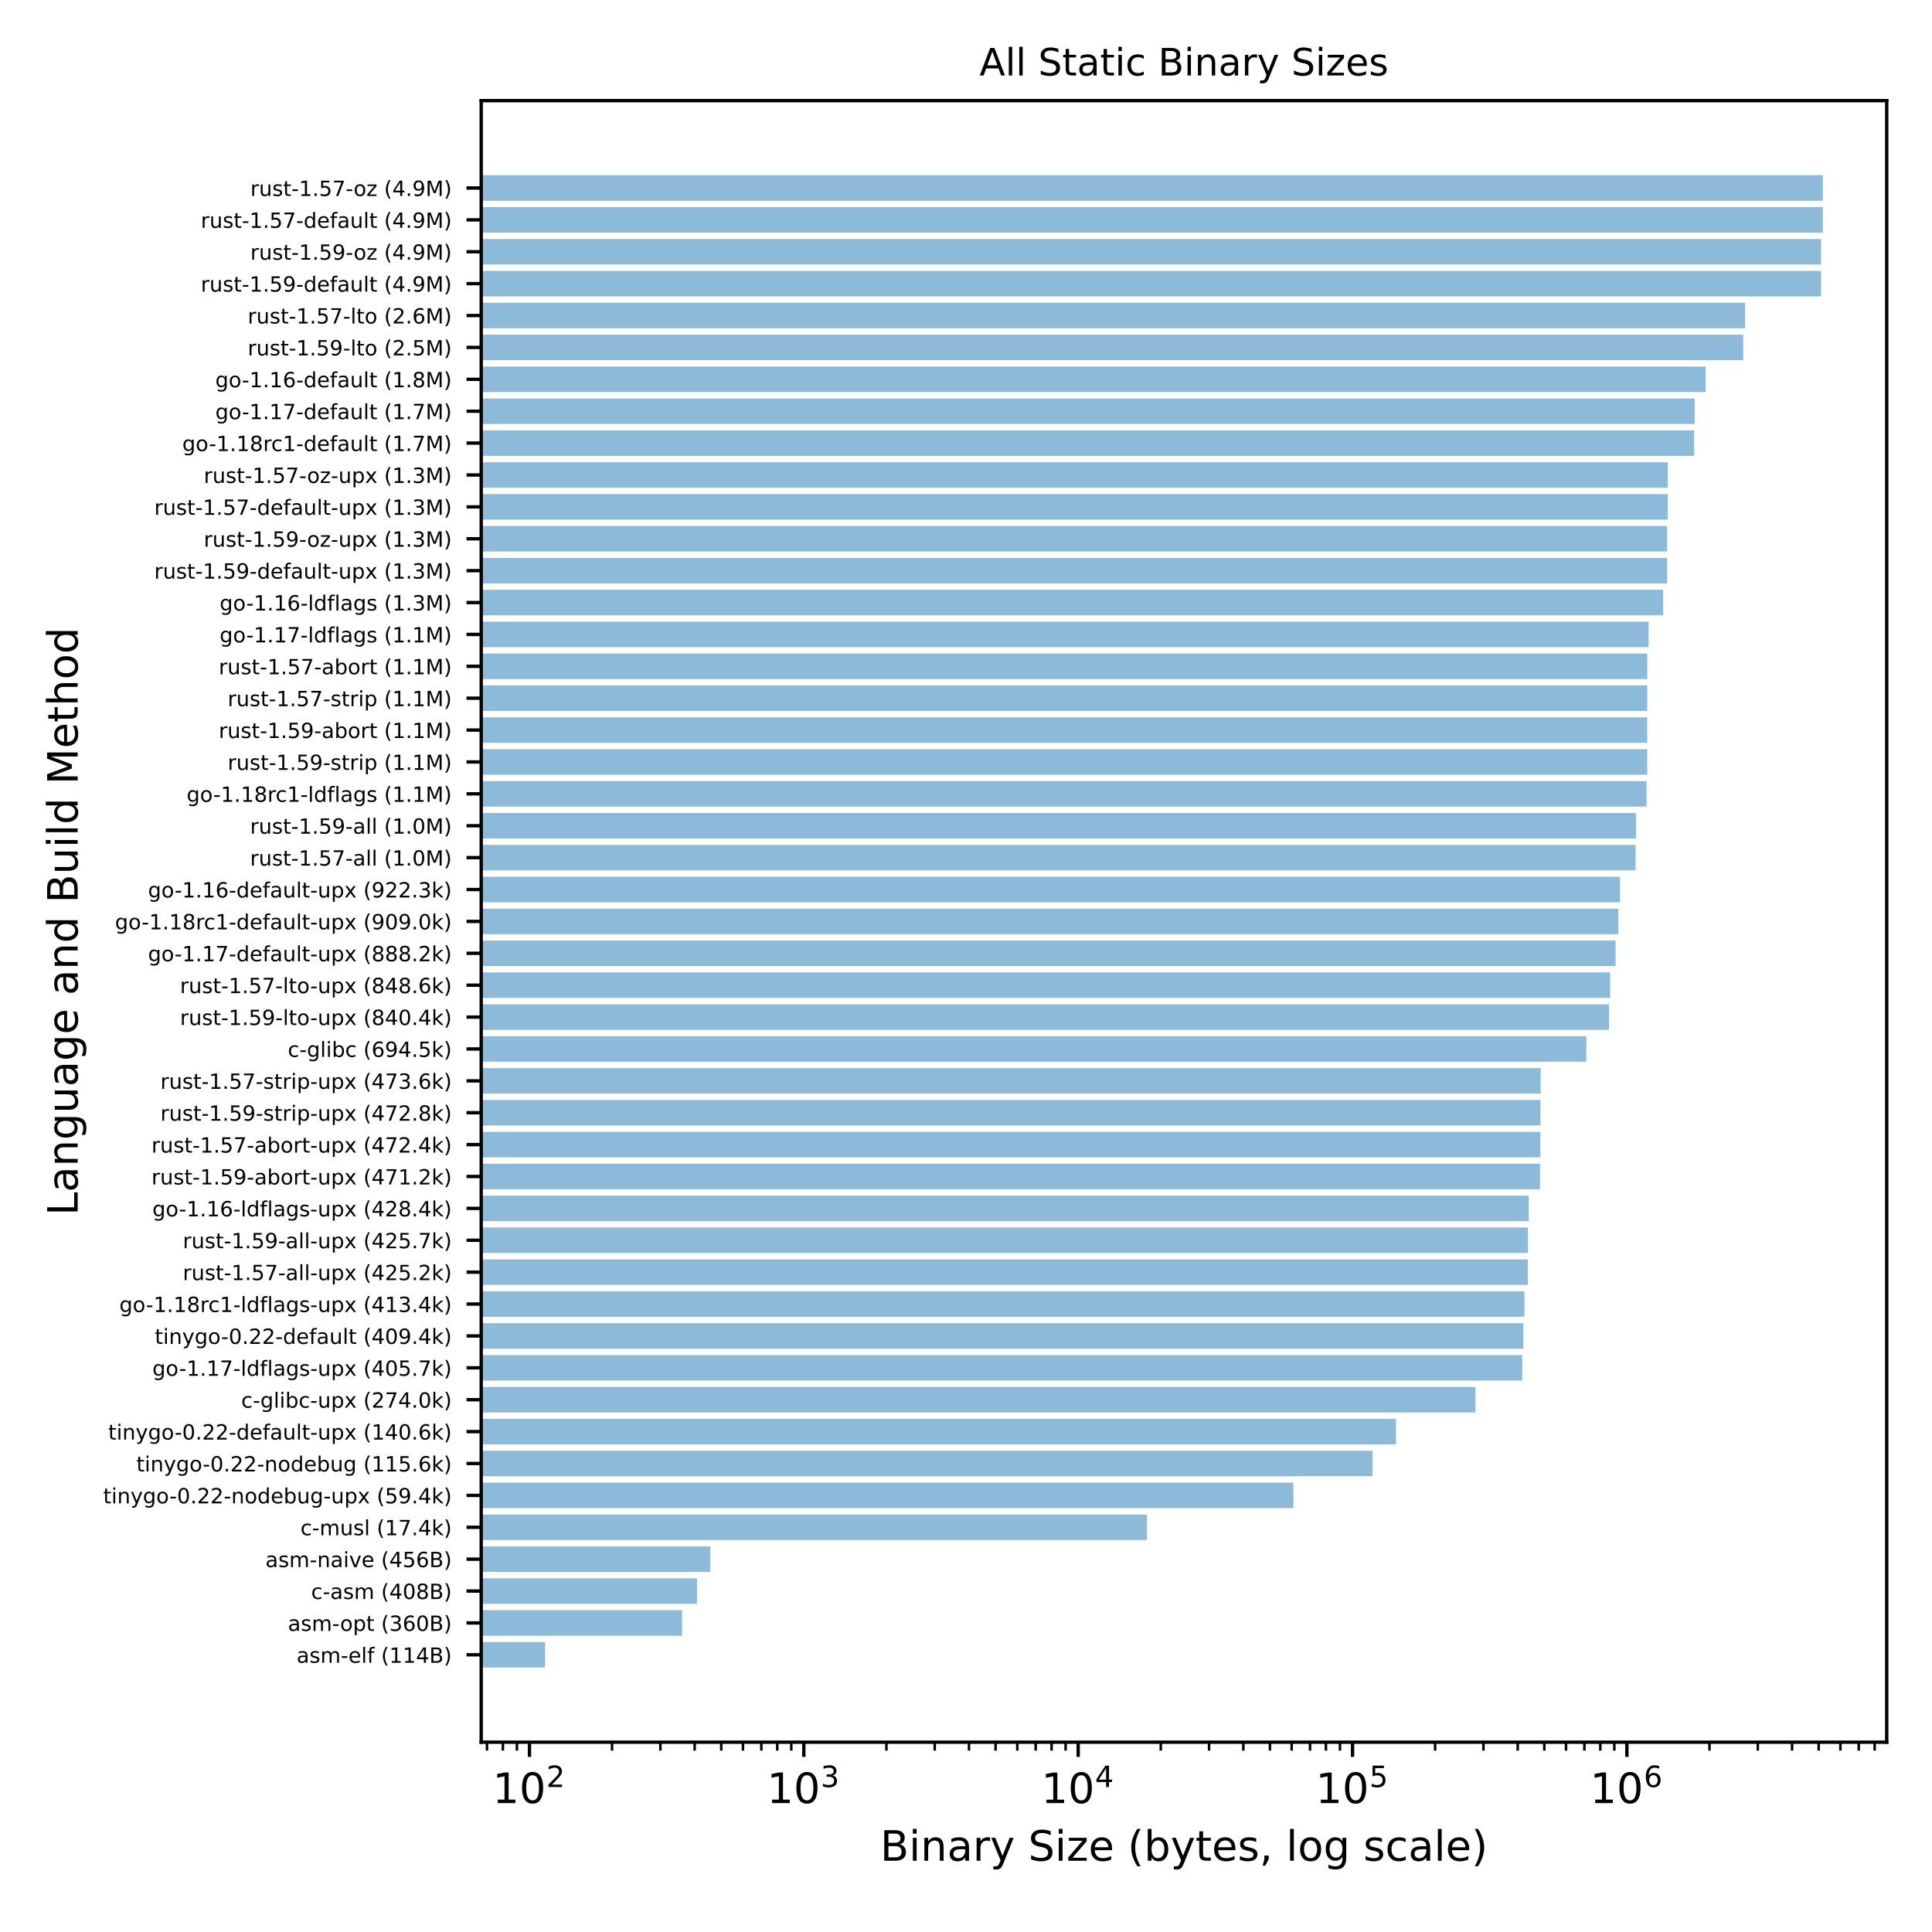 <svg height="460.8pt" viewBox="0 0 460.8 460.8" width="460.8pt" xmlns="http://www.w3.org/2000/svg" xmlns:xlink="http://www.w3.org/1999/xlink"><defs><style>*{stroke-linecap:butt;stroke-linejoin:round}</style></defs><g id="figure_1"><g id="patch_1"><path d="M0 460.8H460.8V0H0z" style="fill:#fff"/></g><g id="axes_1"><g id="patch_2"><path d="M114.77 415.528H450V24H114.77z" style="fill:#fff"/></g><g id="patch_3"><path clip-path="url(#p7c444b53a5)" d="M-65440.716 397.731H130.008V391.647H-65440.716z" style="fill:#1f77b4;opacity:.5"/></g><g id="patch_4"><path clip-path="url(#p7c444b53a5)" d="M-65440.716 390.126H162.686V384.041h-65603.402z" style="fill:#1f77b4;opacity:.5"/></g><g id="patch_5"><path clip-path="url(#p7c444b53a5)" d="M-65440.716 382.52H166.243V376.436H-65440.716z" style="fill:#1f77b4;opacity:.5"/></g><g id="patch_6"><path clip-path="url(#p7c444b53a5)" d="M-65440.716 374.915H169.404V368.831H-65440.716z" style="fill:#1f77b4;opacity:.5"/></g><g id="patch_7"><path clip-path="url(#p7c444b53a5)" d="M-65440.716 367.31H273.556V361.225H-65440.716z" style="fill:#1f77b4;opacity:.5"/></g><g id="patch_8"><path clip-path="url(#p7c444b53a5)" d="M-65440.716 359.704H308.487V353.62h-65749.203z" style="fill:#1f77b4;opacity:.5"/></g><g id="patch_9"><path clip-path="url(#p7c444b53a5)" d="M-65440.716 352.099H327.379V346.014H-65440.716z" style="fill:#1f77b4;opacity:.5"/></g><g id="patch_10"><path clip-path="url(#p7c444b53a5)" d="M-65440.716 344.493H332.956V338.409H-65440.716z" style="fill:#1f77b4;opacity:.5"/></g><g id="patch_11"><path clip-path="url(#p7c444b53a5)" d="M-65440.716 336.888H351.908V330.803H-65440.716z" style="fill:#1f77b4;opacity:.5"/></g><g id="patch_12"><path clip-path="url(#p7c444b53a5)" d="M-65440.716 329.282H363.068V323.198h-65803.784z" style="fill:#1f77b4;opacity:.5"/></g><g id="patch_13"><path clip-path="url(#p7c444b53a5)" d="M-65440.716 321.677H363.321V315.593H-65440.716z" style="fill:#1f77b4;opacity:.5"/></g><g id="patch_14"><path clip-path="url(#p7c444b53a5)" d="M-65440.716 314.071H363.598V307.987H-65440.716z" style="fill:#1f77b4;opacity:.5"/></g><g id="patch_15"><path clip-path="url(#p7c444b53a5)" d="M-65440.716 306.466H364.398V300.382H-65440.716z" style="fill:#1f77b4;opacity:.5"/></g><g id="patch_16"><path clip-path="url(#p7c444b53a5)" d="M-65440.716 298.861H364.43V292.776H-65440.716z" style="fill:#1f77b4;opacity:.5"/></g><g id="patch_17"><path clip-path="url(#p7c444b53a5)" d="M-65440.716 291.255H364.611V285.171H-65440.716z" style="fill:#1f77b4;opacity:.5"/></g><g id="patch_18"><path clip-path="url(#p7c444b53a5)" d="M-65440.716 283.65H367.32V277.565H-65440.716z" style="fill:#1f77b4;opacity:.5"/></g><g id="patch_19"><path clip-path="url(#p7c444b53a5)" d="M-65440.716 276.044H367.39V269.96h-65808.106z" style="fill:#1f77b4;opacity:.5"/></g><g id="patch_20"><path clip-path="url(#p7c444b53a5)" d="M-65440.716 268.439H367.412V262.354H-65440.716z" style="fill:#1f77b4;opacity:.5"/></g><g id="patch_21"><path clip-path="url(#p7c444b53a5)" d="M-65440.716 260.833H367.461v-6.084H-65440.716z" style="fill:#1f77b4;opacity:.5"/></g><g id="patch_22"><path clip-path="url(#p7c444b53a5)" d="M-65440.716 253.228H378.344V247.144H-65440.716z" style="fill:#1f77b4;opacity:.5"/></g><g id="patch_23"><path clip-path="url(#p7c444b53a5)" d="M-65440.716 245.622H383.762v-6.084H-65440.716z" style="fill:#1f77b4;opacity:.5"/></g><g id="patch_24"><path clip-path="url(#p7c444b53a5)" d="M-65440.716 238.017H384.036v-6.084H-65440.716z" style="fill:#1f77b4;opacity:.5"/></g><g id="patch_25"><path clip-path="url(#p7c444b53a5)" d="M-65440.716 230.412H385.332V224.327H-65440.716z" style="fill:#1f77b4;opacity:.5"/></g><g id="patch_26"><path clip-path="url(#p7c444b53a5)" d="M-65440.716 222.806H385.99v-6.084H-65440.716z" style="fill:#1f77b4;opacity:.5"/></g><g id="patch_27"><path clip-path="url(#p7c444b53a5)" d="M-65440.716 215.201H386.404v-6.084H-65440.716z" style="fill:#1f77b4;opacity:.5"/></g><g id="patch_28"><path clip-path="url(#p7c444b53a5)" d="M-65440.716 207.595H390.097V201.511H-65440.716z" style="fill:#1f77b4;opacity:.5"/></g><g id="patch_29"><path clip-path="url(#p7c444b53a5)" d="M-65440.716 199.99H390.203v-6.084H-65440.716z" style="fill:#1f77b4;opacity:.5"/></g><g id="patch_30"><path clip-path="url(#p7c444b53a5)" d="M-65440.716 192.384H392.724v-6.084H-65440.716z" style="fill:#1f77b4;opacity:.5"/></g><g id="patch_31"><path clip-path="url(#p7c444b53a5)" d="M-65440.716 184.779H392.883v-6.084H-65440.716z" style="fill:#1f77b4;opacity:.5"/></g><g id="patch_32"><path clip-path="url(#p7c444b53a5)" d="M-65440.716 177.174H392.883V171.089H-65440.716z" style="fill:#1f77b4;opacity:.5"/></g><g id="patch_33"><path clip-path="url(#p7c444b53a5)" d="M-65440.716 169.568H392.884v-6.084H-65440.716z" style="fill:#1f77b4;opacity:.5"/></g><g id="patch_34"><path clip-path="url(#p7c444b53a5)" d="M-65440.716 161.963H392.884v-6.084H-65440.716z" style="fill:#1f77b4;opacity:.5"/></g><g id="patch_35"><path clip-path="url(#p7c444b53a5)" d="M-65440.716 154.357H393.213v-6.084H-65440.716z" style="fill:#1f77b4;opacity:.5"/></g><g id="patch_36"><path clip-path="url(#p7c444b53a5)" d="M-65440.716 146.752H396.678V140.667H-65440.716z" style="fill:#1f77b4;opacity:.5"/></g><g id="patch_37"><path clip-path="url(#p7c444b53a5)" d="M-65440.716 139.146H397.62v-6.084H-65440.716z" style="fill:#1f77b4;opacity:.5"/></g><g id="patch_38"><path clip-path="url(#p7c444b53a5)" d="M-65440.716 131.541H397.623v-6.084H-65440.716z" style="fill:#1f77b4;opacity:.5"/></g><g id="patch_39"><path clip-path="url(#p7c444b53a5)" d="M-65440.716 123.935H397.784v-6.084H-65440.716z" style="fill:#1f77b4;opacity:.5"/></g><g id="patch_40"><path clip-path="url(#p7c444b53a5)" d="M-65440.716 116.33H397.787v-6.084H-65440.716z" style="fill:#1f77b4;opacity:.5"/></g><g id="patch_41"><path clip-path="url(#p7c444b53a5)" d="M-65440.716 108.725H404.068V102.64H-65440.716z" style="fill:#1f77b4;opacity:.5"/></g><g id="patch_42"><path clip-path="url(#p7c444b53a5)" d="M-65440.716 101.119H404.2V95.035H-65440.716z" style="fill:#1f77b4;opacity:.5"/></g><g id="patch_43"><path clip-path="url(#p7c444b53a5)" d="M-65440.716 93.514H406.823V87.429h-65847.539z" style="fill:#1f77b4;opacity:.5"/></g><g id="patch_44"><path clip-path="url(#p7c444b53a5)" d="M-65440.716 85.908H415.776V79.824H-65440.716z" style="fill:#1f77b4;opacity:.5"/></g><g id="patch_45"><path clip-path="url(#p7c444b53a5)" d="M-65440.716 78.303H416.239V72.218H-65440.716z" style="fill:#1f77b4;opacity:.5"/></g><g id="patch_46"><path clip-path="url(#p7c444b53a5)" d="M-65440.716 70.697H434.325V64.613H-65440.716z" style="fill:#1f77b4;opacity:.5"/></g><g id="patch_47"><path clip-path="url(#p7c444b53a5)" d="M-65440.716 63.092H434.326V57.008H-65440.716z" style="fill:#1f77b4;opacity:.5"/></g><g id="patch_48"><path clip-path="url(#p7c444b53a5)" d="M-65440.716 55.487H434.762V49.402H-65440.716z" style="fill:#1f77b4;opacity:.5"/></g><g id="patch_49"><path clip-path="url(#p7c444b53a5)" d="M-65440.716 47.881H434.762V41.797H-65440.716z" style="fill:#1f77b4;opacity:.5"/></g><g id="matplotlib.axis_1"><g id="xtick_1"><g id="line2d_1"><defs><path d="M0 0V3.5" id="m00df84b96c" style="stroke:#000;stroke-width:.8"/></defs><g><use style="stroke:#000;stroke-width:.8" x="126.284" xlink:href="#m00df84b96c" y="415.528"/></g></g><g id="text_1"><g transform="translate(117.484 430.126)scale(0.1 -0.1)"><defs><path d="M12.406 8.297H28.516v55.625L10.984 60.406v8.984l17.438 3.516H38.281V8.297H54.391V0H12.406z" id="DejaVuSans-49"/><path d="M31.781 66.406q-7.609.0-11.453-7.5Q16.5 51.422 16.5 36.375q0-14.984 3.828-22.484 3.844-7.5 11.453-7.5 7.672.0 11.5 7.5 3.844 7.5 3.844 22.484.0 15.047-3.844 22.531-3.828 7.5-11.5 7.5zm0 7.812q12.266.0 18.734-9.703 6.469-9.688 6.469-28.141.0-18.406-6.469-28.109-6.469-9.688-18.734-9.688-12.25.0-18.719 9.688Q6.594 17.969 6.594 36.375q0 18.453 6.469 28.141 6.469 9.703 18.719 9.703z" id="DejaVuSans-48"/><path d="M19.188 8.297H53.609V0H7.328V8.297Q12.938 14.109 22.625 23.891 32.328 33.688 34.812 36.531q4.734 5.312 6.609 9 1.891 3.688 1.891 7.25.0 5.812-4.078 9.469-4.078 3.672-10.625 3.672-4.641.0-9.797-1.609-5.141-1.609-11-4.891v9.969Q13.766 71.781 18.938 73q5.188 1.219 9.484 1.219 11.328.0 18.062-5.672 6.734-5.656 6.734-15.125.0-4.5-1.688-8.531-1.672-4.016-6.125-9.484-1.219-1.422-7.766-8.188Q31.109 20.453 19.188 8.297z" id="DejaVuSans-50"/></defs><use transform="translate(0 0.766)" xlink:href="#DejaVuSans-49"/><use transform="translate(63.623 0.766)" xlink:href="#DejaVuSans-48"/><use transform="translate(128.203 39.047)scale(0.7)" xlink:href="#DejaVuSans-50"/></g></g></g><g id="xtick_2"><g id="line2d_2"><g><use style="stroke:#000;stroke-width:.8" x="191.72" xlink:href="#m00df84b96c" y="415.528"/></g></g><g id="text_2"><g transform="translate(182.92 430.126)scale(0.1 -0.1)"><defs><path d="M40.578 39.312Q47.656 37.797 51.625 33q3.984-4.781 3.984-11.812.0-10.781-7.422-16.703-7.422-5.906-21.094-5.906-4.578.0-9.438.906T7.625 2.203V11.719q4.094-2.391 8.969-3.609 4.891-1.219 10.219-1.219 9.266.0 14.125 3.656T45.797 21.188q0 6.453-4.516 10.078-4.516 3.641-12.562 3.641h-8.5v8.109h8.891q7.266.0 11.125 2.906t3.859 8.375q0 5.609-3.984 8.609-3.969 3.016-11.391 3.016-4.062.0-8.703-.891Q15.375 64.156 9.812 62.312v8.781q5.625 1.562 10.531 2.344t9.25.781q11.234.0 17.766-5.109 6.547-5.094 6.547-13.781.0-6.062-3.469-10.234T40.578 39.312z" id="DejaVuSans-51"/></defs><use transform="translate(0 0.766)" xlink:href="#DejaVuSans-49"/><use transform="translate(63.623 0.766)" xlink:href="#DejaVuSans-48"/><use transform="translate(128.203 39.047)scale(0.7)" xlink:href="#DejaVuSans-51"/></g></g></g><g id="xtick_3"><g id="line2d_3"><g><use style="stroke:#000;stroke-width:.8" x="257.156" xlink:href="#m00df84b96c" y="415.528"/></g></g><g id="text_3"><g transform="translate(248.356 430.126)scale(0.1 -0.1)"><defs><path d="M37.797 64.312 12.891 25.391h24.906zm-2.594 8.594h12.406V25.391h10.406V17.188H47.609V0h-9.812V17.188H4.891v9.516z" id="DejaVuSans-52"/></defs><use transform="translate(0 0.684)" xlink:href="#DejaVuSans-49"/><use transform="translate(63.623 0.684)" xlink:href="#DejaVuSans-48"/><use transform="translate(128.203 38.966)scale(0.7)" xlink:href="#DejaVuSans-52"/></g></g></g><g id="xtick_4"><g id="line2d_4"><g><use style="stroke:#000;stroke-width:.8" x="322.592" xlink:href="#m00df84b96c" y="415.528"/></g></g><g id="text_4"><g transform="translate(313.792 430.126)scale(0.1 -0.1)"><defs><path d="M10.797 72.906h38.719v-8.312h-29.688V46.734q2.141.734 4.281 1.094 2.156.359 4.312.359Q40.625 48.188 47.75 41.5q7.141-6.688 7.141-18.109.0-11.766-7.328-18.297-7.328-6.516-20.656-6.516-4.594.0-9.359.781-4.75.781-9.828 2.344V11.625q4.391-2.391 9.078-3.562t9.906-1.172q8.453.0 13.375 4.438 4.938 4.438 4.938 12.062.0 7.609-4.938 12.047-4.922 4.453-13.375 4.453-3.953.0-7.891-.875-3.922-.875-8.016-2.734z" id="DejaVuSans-53"/></defs><use transform="translate(0 0.684)" xlink:href="#DejaVuSans-49"/><use transform="translate(63.623 0.684)" xlink:href="#DejaVuSans-48"/><use transform="translate(128.203 38.966)scale(0.7)" xlink:href="#DejaVuSans-53"/></g></g></g><g id="xtick_5"><g id="line2d_5"><g><use style="stroke:#000;stroke-width:.8" x="388.029" xlink:href="#m00df84b96c" y="415.528"/></g></g><g id="text_5"><g transform="translate(379.229 430.126)scale(0.1 -0.1)"><defs><path d="M33.016 40.375q-6.641.0-10.531-4.547-3.875-4.531-3.875-12.438.0-7.859 3.875-12.438 3.891-4.562 10.531-4.562t10.516 4.562q3.875 4.578 3.875 12.438.0 7.906-3.875 12.438Q39.656 40.375 33.016 40.375zM52.594 71.297V62.312q-3.719 1.75-7.5 2.672-3.781.938-7.5.938-9.766.0-14.922-6.594-5.141-6.594-5.875-19.922 2.875 4.25 7.219 6.516Q28.375 48.188 33.594 48.188q10.984.0 17.359-6.672 6.375-6.656 6.375-18.125.0-11.234-6.641-18.031-6.641-6.781-17.672-6.781-12.656.0-19.344 9.688-6.688 9.703-6.688 28.109.0 17.281 8.203 27.562T37.203 74.219q3.719.0 7.5-.734t7.891-2.188z" id="DejaVuSans-54"/></defs><use transform="translate(0 0.766)" xlink:href="#DejaVuSans-49"/><use transform="translate(63.623 0.766)" xlink:href="#DejaVuSans-48"/><use transform="translate(128.203 39.047)scale(0.7)" xlink:href="#DejaVuSans-54"/></g></g></g><g id="xtick_6"><g id="line2d_6"><defs><path d="M0 0V2" id="m069ea4eb24" style="stroke:#000;stroke-width:.6"/></defs><g><use style="stroke:#000;stroke-width:.6" x="116.148" xlink:href="#m069ea4eb24" y="415.528"/></g></g></g><g id="xtick_7"><g id="line2d_7"><g><use style="stroke:#000;stroke-width:.6" x="119.943" xlink:href="#m069ea4eb24" y="415.528"/></g></g></g><g id="xtick_8"><g id="line2d_8"><g><use style="stroke:#000;stroke-width:.6" x="123.29" xlink:href="#m069ea4eb24" y="415.528"/></g></g></g><g id="xtick_9"><g id="line2d_9"><g><use style="stroke:#000;stroke-width:.6" x="145.982" xlink:href="#m069ea4eb24" y="415.528"/></g></g></g><g id="xtick_10"><g id="line2d_10"><g><use style="stroke:#000;stroke-width:.6" x="157.505" xlink:href="#m069ea4eb24" y="415.528"/></g></g></g><g id="xtick_11"><g id="line2d_11"><g><use style="stroke:#000;stroke-width:.6" x="165.681" xlink:href="#m069ea4eb24" y="415.528"/></g></g></g><g id="xtick_12"><g id="line2d_12"><g><use style="stroke:#000;stroke-width:.6" x="172.022" xlink:href="#m069ea4eb24" y="415.528"/></g></g></g><g id="xtick_13"><g id="line2d_13"><g><use style="stroke:#000;stroke-width:.6" x="177.203" xlink:href="#m069ea4eb24" y="415.528"/></g></g></g><g id="xtick_14"><g id="line2d_14"><g><use style="stroke:#000;stroke-width:.6" x="181.584" xlink:href="#m069ea4eb24" y="415.528"/></g></g></g><g id="xtick_15"><g id="line2d_15"><g><use style="stroke:#000;stroke-width:.6" x="185.379" xlink:href="#m069ea4eb24" y="415.528"/></g></g></g><g id="xtick_16"><g id="line2d_16"><g><use style="stroke:#000;stroke-width:.6" x="188.726" xlink:href="#m069ea4eb24" y="415.528"/></g></g></g><g id="xtick_17"><g id="line2d_17"><g><use style="stroke:#000;stroke-width:.6" x="211.418" xlink:href="#m069ea4eb24" y="415.528"/></g></g></g><g id="xtick_18"><g id="line2d_18"><g><use style="stroke:#000;stroke-width:.6" x="222.941" xlink:href="#m069ea4eb24" y="415.528"/></g></g></g><g id="xtick_19"><g id="line2d_19"><g><use style="stroke:#000;stroke-width:.6" x="231.117" xlink:href="#m069ea4eb24" y="415.528"/></g></g></g><g id="xtick_20"><g id="line2d_20"><g><use style="stroke:#000;stroke-width:.6" x="237.458" xlink:href="#m069ea4eb24" y="415.528"/></g></g></g><g id="xtick_21"><g id="line2d_21"><g><use style="stroke:#000;stroke-width:.6" x="242.639" xlink:href="#m069ea4eb24" y="415.528"/></g></g></g><g id="xtick_22"><g id="line2d_22"><g><use style="stroke:#000;stroke-width:.6" x="247.02" xlink:href="#m069ea4eb24" y="415.528"/></g></g></g><g id="xtick_23"><g id="line2d_23"><g><use style="stroke:#000;stroke-width:.6" x="250.815" xlink:href="#m069ea4eb24" y="415.528"/></g></g></g><g id="xtick_24"><g id="line2d_24"><g><use style="stroke:#000;stroke-width:.6" x="254.162" xlink:href="#m069ea4eb24" y="415.528"/></g></g></g><g id="xtick_25"><g id="line2d_25"><g><use style="stroke:#000;stroke-width:.6" x="276.855" xlink:href="#m069ea4eb24" y="415.528"/></g></g></g><g id="xtick_26"><g id="line2d_26"><g><use style="stroke:#000;stroke-width:.6" x="288.377" xlink:href="#m069ea4eb24" y="415.528"/></g></g></g><g id="xtick_27"><g id="line2d_27"><g><use style="stroke:#000;stroke-width:.6" x="296.553" xlink:href="#m069ea4eb24" y="415.528"/></g></g></g><g id="xtick_28"><g id="line2d_28"><g><use style="stroke:#000;stroke-width:.6" x="302.894" xlink:href="#m069ea4eb24" y="415.528"/></g></g></g><g id="xtick_29"><g id="line2d_29"><g><use style="stroke:#000;stroke-width:.6" x="308.076" xlink:href="#m069ea4eb24" y="415.528"/></g></g></g><g id="xtick_30"><g id="line2d_30"><g><use style="stroke:#000;stroke-width:.6" x="312.456" xlink:href="#m069ea4eb24" y="415.528"/></g></g></g><g id="xtick_31"><g id="line2d_31"><g><use style="stroke:#000;stroke-width:.6" x="316.251" xlink:href="#m069ea4eb24" y="415.528"/></g></g></g><g id="xtick_32"><g id="line2d_32"><g><use style="stroke:#000;stroke-width:.6" x="319.598" xlink:href="#m069ea4eb24" y="415.528"/></g></g></g><g id="xtick_33"><g id="line2d_33"><g><use style="stroke:#000;stroke-width:.6" x="342.291" xlink:href="#m069ea4eb24" y="415.528"/></g></g></g><g id="xtick_34"><g id="line2d_34"><g><use style="stroke:#000;stroke-width:.6" x="353.813" xlink:href="#m069ea4eb24" y="415.528"/></g></g></g><g id="xtick_35"><g id="line2d_35"><g><use style="stroke:#000;stroke-width:.6" x="361.989" xlink:href="#m069ea4eb24" y="415.528"/></g></g></g><g id="xtick_36"><g id="line2d_36"><g><use style="stroke:#000;stroke-width:.6" x="368.33" xlink:href="#m069ea4eb24" y="415.528"/></g></g></g><g id="xtick_37"><g id="line2d_37"><g><use style="stroke:#000;stroke-width:.6" x="373.512" xlink:href="#m069ea4eb24" y="415.528"/></g></g></g><g id="xtick_38"><g id="line2d_38"><g><use style="stroke:#000;stroke-width:.6" x="377.892" xlink:href="#m069ea4eb24" y="415.528"/></g></g></g><g id="xtick_39"><g id="line2d_39"><g><use style="stroke:#000;stroke-width:.6" x="381.687" xlink:href="#m069ea4eb24" y="415.528"/></g></g></g><g id="xtick_40"><g id="line2d_40"><g><use style="stroke:#000;stroke-width:.6" x="385.034" xlink:href="#m069ea4eb24" y="415.528"/></g></g></g><g id="xtick_41"><g id="line2d_41"><g><use style="stroke:#000;stroke-width:.6" x="407.727" xlink:href="#m069ea4eb24" y="415.528"/></g></g></g><g id="xtick_42"><g id="line2d_42"><g><use style="stroke:#000;stroke-width:.6" x="419.25" xlink:href="#m069ea4eb24" y="415.528"/></g></g></g><g id="xtick_43"><g id="line2d_43"><g><use style="stroke:#000;stroke-width:.6" x="427.425" xlink:href="#m069ea4eb24" y="415.528"/></g></g></g><g id="xtick_44"><g id="line2d_44"><g><use style="stroke:#000;stroke-width:.6" x="433.766" xlink:href="#m069ea4eb24" y="415.528"/></g></g></g><g id="xtick_45"><g id="line2d_45"><g><use style="stroke:#000;stroke-width:.6" x="438.948" xlink:href="#m069ea4eb24" y="415.528"/></g></g></g><g id="xtick_46"><g id="line2d_46"><g><use style="stroke:#000;stroke-width:.6" x="443.329" xlink:href="#m069ea4eb24" y="415.528"/></g></g></g><g id="xtick_47"><g id="line2d_47"><g><use style="stroke:#000;stroke-width:.6" x="447.123" xlink:href="#m069ea4eb24" y="415.528"/></g></g></g><g id="text_6"><g transform="translate(209.926 443.805)scale(0.1 -0.1)"><defs><path d="M19.672 34.812V8.109H35.5q7.953.0 11.781 3.297Q51.125 14.703 51.125 21.484q0 6.844-3.844 10.078-3.828 3.25-11.781 3.25zm0 29.984V42.828H34.281q7.219.0 10.75 2.703Q48.578 48.25 48.578 53.812q0 5.516-3.547 8.25-3.531 2.734-10.75 2.734zM9.812 72.906H35.016q11.281.0 17.375-4.688Q58.5 63.531 58.5 54.891q0-6.703-3.125-10.656T46.188 39.312Q53.469 37.75 57.5 32.781q4.031-4.953 4.031-12.375.0-9.766-6.641-15.094Q48.25.0 35.984.0H9.812z" id="DejaVuSans-66"/><path d="M9.422 54.688H18.406V0H9.422zm0 21.297H18.406V64.594H9.422z" id="DejaVuSans-105"/><path d="M54.891 33.016V0H45.906V32.719q0 7.766-3.031 11.609Q39.844 48.188 33.797 48.188q-7.281.0-11.484-4.641-4.203-4.625-4.203-12.641V0H9.078V54.688h9.031v-8.5q3.234 4.938 7.594 7.375Q30.078 56 35.797 56q9.422.0 14.25-5.828 4.844-5.828 4.844-17.156z" id="DejaVuSans-110"/><path d="M34.281 27.484Q23.391 27.484 19.188 25t-4.203-8.5q0-4.781 3.156-7.594 3.156-2.797 8.562-2.797 7.484.0 12 5.297T43.219 25.484v2zm17.922 3.719V0H43.219V8.297q-3.078-4.969-7.672-7.344T24.312-1.422q-8.391.0-13.359 4.719Q6 8.016 6 15.922q0 9.219 6.172 13.906 6.188 4.688 18.438 4.688H43.219v.891q0 6.203-4.078 9.594T27.688 48.391q-4.688.0-9.141-1.125-4.438-1.125-8.531-3.375v8.312q4.922 1.906 9.562 2.844Q24.219 56 28.609 56q11.875.0 17.734-6.156 5.859-6.141 5.859-18.641z" id="DejaVuSans-97"/><path d="M41.109 46.297q-1.516.875-3.297 1.281Q36.031 48 33.891 48q-7.625.0-11.703-4.953T18.109 28.812V0H9.078V54.688h9.031v-8.5q2.844 4.984 7.375 7.391Q30.031 56 36.531 56q.922.0 2.047-.125 1.125-.109 2.484-.359z" id="DejaVuSans-114"/><path d="M32.172-5.078Q28.375-14.844 24.75-17.812q-3.609-2.984-9.656-2.984H7.906v7.516H13.188q3.703.0 5.75 1.766Q21-9.766 23.484-3.219L25.094.875 2.984 54.688H12.5L29.594 11.922 46.688 54.688h9.516z" id="DejaVuSans-121"/><path id="DejaVuSans-32"/><path d="M53.516 70.516v-9.625q-5.609 2.688-10.594 4-4.984 1.328-9.625 1.328-8.047.0-12.422-3.125T16.5 54.203q0-4.844 2.906-7.312 2.906-2.453 11.016-3.969L36.375 41.703q11.031-2.109 16.281-7.406t5.25-14.172q0-10.609-7.109-16.078-7.094-5.469-20.812-5.469Q24.812-1.422 18.969-.25 13.141.922 6.891 3.219V13.375q6-3.359 11.766-5.078Q24.422 6.594 29.984 6.594q8.438.0 13.031 3.312 4.594 3.328 4.594 9.484.0 5.359-3.297 8.391T33.5 32.328L27.484 33.5q-11.031 2.188-15.969 6.875Q6.594 45.062 6.594 53.422q0 9.672 6.812 15.234t18.766 5.562q5.141.0 10.453-.938 5.328-.922 10.891-2.766z" id="DejaVuSans-83"/><path d="M5.516 54.688H48.188V46.484L14.406 7.172H48.188V0H4.297V8.203l33.797 39.312H5.516z" id="DejaVuSans-122"/><path d="M56.203 29.594V25.203h-41.312q.594-9.281 5.594-14.141t13.938-4.859q5.172.0 10.031 1.266t9.656 3.812v-8.5Q49.266.734 44.188-.344T33.891-1.422q-13.094.0-20.734 7.609-7.641 7.625-7.641 20.625.0 13.422 7.25 21.297Q20.016 56 32.328 56q11.031.0 17.453-7.109 6.422-7.094 6.422-19.297zM47.219 32.234q-.094 7.359-4.125 11.75-4.031 4.406-10.672 4.406-7.516.0-12.031-4.25T15.188 32.172z" id="DejaVuSans-101"/><path d="M31 75.875q-6.531-11.219-9.719-22.219-3.172-10.984-3.172-22.266.0-11.266 3.203-22.328T31-13.188H23.188Q15.875-1.703 12.234 9.375T8.594 31.391q0 10.891 3.609 21.922 3.625 11.047 10.984 22.562z" id="DejaVuSans-40"/><path d="M48.688 27.297q0 9.906-4.078 15.547T33.406 48.484q-7.141.0-11.219-5.641T18.109 27.297 22.188 11.75 33.406 6.109q7.125.0 11.203 5.641T48.688 27.297zM18.109 46.391q2.844 4.875 7.156 7.234Q29.594 56 35.594 56q9.969.0 16.188-7.906 6.234-7.906 6.234-20.797T51.781 6.484q-6.219-7.906-16.188-7.906-6 0-10.328 2.375-4.312 2.375-7.156 7.25V0H9.078V75.984h9.031z" id="DejaVuSans-98"/><path d="M18.312 70.219V54.688h18.5V47.703h-18.5v-29.688q0-6.688 1.828-8.594t7.453-1.906H36.812V0H27.594Q17.188.0 13.234 3.875 9.281 7.766 9.281 18.016v29.688H2.688V54.688H9.281V70.219z" id="DejaVuSans-116"/><path d="M44.281 53.078v-8.5Q40.484 46.531 36.375 47.5q-4.094.984-8.5.984-6.688.0-10.031-2.047T14.5 40.281q0-3.125 2.391-4.906t9.625-3.391l3.078-.688Q39.156 29.25 43.188 25.516T47.219 15.094q0-7.625-6.031-12.078-6.031-4.438-16.578-4.438-4.391.0-9.156.859T5.422 2v9.281q4.984-2.594 9.812-3.891Q20.062 6.109 24.812 6.109q6.344.0 9.75 2.172 3.422 2.172 3.422 6.125.0 3.656-2.469 5.609-2.453 1.953-10.812 3.766l-3.125.734q-8.344 1.75-12.062 5.391Q5.812 33.547 5.812 39.891q0 7.719 5.469 11.906Q16.75 56 26.812 56q4.969.0 9.359-.734 4.406-.719 8.109-2.188z" id="DejaVuSans-115"/><path d="M11.719 12.406H22.016V4l-8-15.625H7.719l4 15.625z" id="DejaVuSans-44"/><path d="M9.422 75.984H18.406V0H9.422z" id="DejaVuSans-108"/><path d="M30.609 48.391q-7.219.0-11.422-5.641T14.984 27.297 19.156 11.844q4.188-5.641 11.453-5.641 7.188.0 11.375 5.656Q46.188 17.531 46.188 27.297q0 9.719-4.203 15.406-4.188 5.688-11.375 5.688zm0 7.609q11.719.0 18.406-7.625 6.703-7.609 6.703-21.078.0-13.422-6.703-21.078-6.688-7.641-18.406-7.641-11.766.0-18.438 7.641-6.656 7.656-6.656 21.078.0 13.469 6.656 21.078Q18.844 56 30.609 56z" id="DejaVuSans-111"/><path d="M45.406 27.984q0 9.766-4.031 15.125-4.016 5.375-11.297 5.375-7.219.0-11.25-5.375-4.031-5.359-4.031-15.125.0-9.719 4.031-15.094t11.25-5.375q7.281.0 11.297 5.375 4.031 5.375 4.031 15.094zM54.391 6.781q0-13.953-6.203-20.766-6.188-6.812-18.984-6.812-4.734.0-8.938.703t-8.156 2.172V-9.188q3.953-2.141 7.812-3.156Q23.781-13.375 27.781-13.375q8.844.0 13.234 4.609t4.391 13.938V9.625q-2.781-4.844-7.125-7.234T27.875.0Q17.828.0 11.672 7.656q-6.156 7.672-6.156 20.328.0 12.688 6.156 20.344Q17.828 56 27.875 56q6.062.0 10.406-2.391t7.125-7.219V54.688h8.984z" id="DejaVuSans-103"/><path d="M48.781 52.594V44.188q-3.812 2.109-7.641 3.156T33.406 48.391q-8.75.0-13.594-5.547-4.828-5.531-4.828-15.547t4.828-15.562q4.844-5.531 13.594-5.531 3.906.0 7.734 1.047t7.641 3.156V2.094q-3.766-1.75-7.797-2.625-4.016-.891-8.562-.891-12.359.0-19.641 7.766-7.266 7.766-7.266 20.953.0 13.375 7.344 21.031Q20.219 56 33.016 56q4.141.0 8.094-.859 3.953-.844 7.672-2.547z" id="DejaVuSans-99"/><path d="M8.016 75.875h7.812q7.312-11.516 10.953-22.562 3.641-11.031 3.641-21.922.0-10.938-3.641-22.016T15.828-13.188h-7.812Q14.5-2 17.703 9.062T20.906 31.391q0 11.281-3.203 22.266-3.203 11-9.688 22.219z" id="DejaVuSans-41"/></defs><use xlink:href="#DejaVuSans-66"/><use x="68.604" xlink:href="#DejaVuSans-105"/><use x="96.387" xlink:href="#DejaVuSans-110"/><use x="159.766" xlink:href="#DejaVuSans-97"/><use x="221.045" xlink:href="#DejaVuSans-114"/><use x="262.158" xlink:href="#DejaVuSans-121"/><use x="321.338" xlink:href="#DejaVuSans-32"/><use x="353.125" xlink:href="#DejaVuSans-83"/><use x="416.602" xlink:href="#DejaVuSans-105"/><use x="444.385" xlink:href="#DejaVuSans-122"/><use x="496.875" xlink:href="#DejaVuSans-101"/><use x="558.398" xlink:href="#DejaVuSans-32"/><use x="590.186" xlink:href="#DejaVuSans-40"/><use x="629.199" xlink:href="#DejaVuSans-98"/><use x="692.676" xlink:href="#DejaVuSans-121"/><use x="751.855" xlink:href="#DejaVuSans-116"/><use x="791.064" xlink:href="#DejaVuSans-101"/><use x="852.588" xlink:href="#DejaVuSans-115"/><use x="904.688" xlink:href="#DejaVuSans-44"/><use x="936.475" xlink:href="#DejaVuSans-32"/><use x="968.262" xlink:href="#DejaVuSans-108"/><use x="996.045" xlink:href="#DejaVuSans-111"/><use x="1057.227" xlink:href="#DejaVuSans-103"/><use x="1120.703" xlink:href="#DejaVuSans-32"/><use x="1152.49" xlink:href="#DejaVuSans-115"/><use x="1204.59" xlink:href="#DejaVuSans-99"/><use x="1259.57" xlink:href="#DejaVuSans-97"/><use x="1320.85" xlink:href="#DejaVuSans-108"/><use x="1348.633" xlink:href="#DejaVuSans-101"/><use x="1410.156" xlink:href="#DejaVuSans-41"/></g></g></g><g id="matplotlib.axis_2"><g id="ytick_1"><g id="line2d_48"><defs><path d="M0 0H-3.5" id="mfa6e8add52" style="stroke:#000;stroke-width:.8"/></defs><g><use style="stroke:#000;stroke-width:.8" x="114.77" xlink:href="#mfa6e8add52" y="394.689"/></g></g><g id="text_7"><g transform="translate(70.736 396.589)scale(0.05 -0.05)"><defs><path d="M52 44.188q3.375 6.062 8.062 8.938T71.094 56q8.547.0 13.188-5.984 4.641-5.969 4.641-17V0h-9.031V32.719q0 7.859-2.797 11.656-2.781 3.812-8.484 3.812-6.984.0-11.047-4.641-4.047-4.625-4.047-12.641V0h-9.031V32.719q0 7.906-2.781 11.688t-8.594 3.781q-6.891.0-10.953-4.656-4.047-4.656-4.047-12.625V0H9.078V54.688h9.031v-8.5q3.078 5.031 7.375 7.422T35.688 56q5.969.0 10.141-3.031Q50 49.953 52 44.188z" id="DejaVuSans-109"/><path d="M4.891 31.391h26.312v-8H4.891z" id="DejaVuSans-45"/><path d="M37.109 75.984V68.5h-8.594q-4.828.0-6.719-1.953-1.875-1.953-1.875-7.031V54.688H34.719V47.703H19.922V0h-9.031V47.703H2.297V54.688h8.594V58.5q0 9.125 4.25 13.297 4.25 4.188 13.469 4.188z" id="DejaVuSans-102"/></defs><use xlink:href="#DejaVuSans-97"/><use x="61.279" xlink:href="#DejaVuSans-115"/><use x="113.379" xlink:href="#DejaVuSans-109"/><use x="210.791" xlink:href="#DejaVuSans-45"/><use x="246.875" xlink:href="#DejaVuSans-101"/><use x="308.398" xlink:href="#DejaVuSans-108"/><use x="336.182" xlink:href="#DejaVuSans-102"/><use x="371.387" xlink:href="#DejaVuSans-32"/><use x="403.174" xlink:href="#DejaVuSans-40"/><use x="442.188" xlink:href="#DejaVuSans-49"/><use x="505.811" xlink:href="#DejaVuSans-49"/><use x="569.434" xlink:href="#DejaVuSans-52"/><use x="633.057" xlink:href="#DejaVuSans-66"/><use x="701.66" xlink:href="#DejaVuSans-41"/></g></g></g><g id="ytick_2"><g id="line2d_49"><g><use style="stroke:#000;stroke-width:.8" x="114.77" xlink:href="#mfa6e8add52" y="387.084"/></g></g><g id="text_8"><g transform="translate(68.675 388.983)scale(0.05 -0.05)"><defs><path d="M18.109 8.203v-29H9.078V54.688h9.031V46.391q2.844 4.875 7.156 7.234Q29.594 56 35.594 56q9.969.0 16.188-7.906 6.234-7.906 6.234-20.797T51.781 6.484q-6.219-7.906-16.188-7.906-6 0-10.328 2.375-4.312 2.375-7.156 7.25zM48.688 27.297q0 9.906-4.078 15.547T33.406 48.484q-7.141.0-11.219-5.641T18.109 27.297 22.188 11.75 33.406 6.109q7.125.0 11.203 5.641T48.688 27.297z" id="DejaVuSans-112"/></defs><use xlink:href="#DejaVuSans-97"/><use x="61.279" xlink:href="#DejaVuSans-115"/><use x="113.379" xlink:href="#DejaVuSans-109"/><use x="210.791" xlink:href="#DejaVuSans-45"/><use x="248.75" xlink:href="#DejaVuSans-111"/><use x="309.932" xlink:href="#DejaVuSans-112"/><use x="373.408" xlink:href="#DejaVuSans-116"/><use x="412.617" xlink:href="#DejaVuSans-32"/><use x="444.404" xlink:href="#DejaVuSans-40"/><use x="483.418" xlink:href="#DejaVuSans-51"/><use x="547.041" xlink:href="#DejaVuSans-54"/><use x="610.664" xlink:href="#DejaVuSans-48"/><use x="674.287" xlink:href="#DejaVuSans-66"/><use x="742.891" xlink:href="#DejaVuSans-41"/></g></g></g><g id="ytick_3"><g id="line2d_50"><g><use style="stroke:#000;stroke-width:.8" x="114.77" xlink:href="#mfa6e8add52" y="379.478"/></g></g><g id="text_9"><g transform="translate(74.213 381.378)scale(0.05 -0.05)"><defs><path d="M31.781 34.625q-7.031.0-11.062-3.766-4.016-3.766-4.016-10.344.0-6.594 4.016-10.359Q24.75 6.391 31.781 6.391t11.078 3.781q4.062 3.797 4.062 10.344.0 6.578-4.031 10.344Q38.875 34.625 31.781 34.625zm-9.859 4.188q-6.344 1.562-9.891 5.906Q8.5 49.078 8.5 55.328q0 8.734 6.219 13.812 6.234 5.078 17.062 5.078 10.891.0 17.094-5.078t6.203-13.812q0-6.25-3.547-10.609Q48 40.375 41.703 38.812q7.125-1.656 11.094-6.5 3.984-4.828 3.984-11.797.0-10.609-6.469-16.281-6.469-5.656-18.531-5.656-12.047.0-18.531 5.656Q6.781 9.906 6.781 20.516q0 6.969 4 11.797 4.016 4.844 11.141 6.5zM18.312 54.391q0-5.656 3.531-8.828 3.547-3.172 9.938-3.172 6.359.0 9.938 3.172 3.594 3.172 3.594 8.828.0 5.672-3.594 8.844-3.578 3.172-9.938 3.172-6.391.0-9.938-3.172-3.531-3.172-3.531-8.844z" id="DejaVuSans-56"/></defs><use xlink:href="#DejaVuSans-99"/><use x="54.98" xlink:href="#DejaVuSans-45"/><use x="91.064" xlink:href="#DejaVuSans-97"/><use x="152.344" xlink:href="#DejaVuSans-115"/><use x="204.443" xlink:href="#DejaVuSans-109"/><use x="301.855" xlink:href="#DejaVuSans-32"/><use x="333.643" xlink:href="#DejaVuSans-40"/><use x="372.656" xlink:href="#DejaVuSans-52"/><use x="436.279" xlink:href="#DejaVuSans-48"/><use x="499.902" xlink:href="#DejaVuSans-56"/><use x="563.525" xlink:href="#DejaVuSans-66"/><use x="632.129" xlink:href="#DejaVuSans-41"/></g></g></g><g id="ytick_4"><g id="line2d_51"><g><use style="stroke:#000;stroke-width:.8" x="114.77" xlink:href="#mfa6e8add52" y="371.873"/></g></g><g id="text_10"><g transform="translate(63.304 373.772)scale(0.05 -0.05)"><defs><path d="M2.984 54.688H12.5L29.594 8.797 46.688 54.688h9.516L35.688.0H23.484z" id="DejaVuSans-118"/></defs><use xlink:href="#DejaVuSans-97"/><use x="61.279" xlink:href="#DejaVuSans-115"/><use x="113.379" xlink:href="#DejaVuSans-109"/><use x="210.791" xlink:href="#DejaVuSans-45"/><use x="246.875" xlink:href="#DejaVuSans-110"/><use x="310.254" xlink:href="#DejaVuSans-97"/><use x="371.533" xlink:href="#DejaVuSans-105"/><use x="399.316" xlink:href="#DejaVuSans-118"/><use x="458.496" xlink:href="#DejaVuSans-101"/><use x="520.02" xlink:href="#DejaVuSans-32"/><use x="551.807" xlink:href="#DejaVuSans-40"/><use x="590.82" xlink:href="#DejaVuSans-52"/><use x="654.443" xlink:href="#DejaVuSans-53"/><use x="718.066" xlink:href="#DejaVuSans-54"/><use x="781.689" xlink:href="#DejaVuSans-66"/><use x="850.293" xlink:href="#DejaVuSans-41"/></g></g></g><g id="ytick_5"><g id="line2d_52"><g><use style="stroke:#000;stroke-width:.8" x="114.77" xlink:href="#mfa6e8add52" y="364.267"/></g></g><g id="text_11"><g transform="translate(71.665 366.167)scale(0.05 -0.05)"><defs><path d="M8.5 21.578V54.688h8.984V21.922q0-7.766 3.016-11.656 3.031-3.875 9.094-3.875 7.266.0 11.484 4.641Q45.312 15.672 45.312 23.688v31h8.984V0H45.312V8.406Q42.047 3.422 37.719 1 33.406-1.422 27.688-1.422q-9.422.0-14.312 5.859Q8.5 10.297 8.5 21.578zM31.109 56z" id="DejaVuSans-117"/><path d="M8.203 72.906h46.875V68.703L28.609.0H18.312L43.219 64.594H8.203z" id="DejaVuSans-55"/><path d="M10.688 12.406H21V0H10.688z" id="DejaVuSans-46"/><path d="M9.078 75.984h9.031v-44.875L44.922 54.688h11.469l-29-25.578L57.625.0H45.906L18.109 26.703V0H9.078z" id="DejaVuSans-107"/></defs><use xlink:href="#DejaVuSans-99"/><use x="54.98" xlink:href="#DejaVuSans-45"/><use x="91.064" xlink:href="#DejaVuSans-109"/><use x="188.477" xlink:href="#DejaVuSans-117"/><use x="251.855" xlink:href="#DejaVuSans-115"/><use x="303.955" xlink:href="#DejaVuSans-108"/><use x="331.738" xlink:href="#DejaVuSans-32"/><use x="363.525" xlink:href="#DejaVuSans-40"/><use x="402.539" xlink:href="#DejaVuSans-49"/><use x="466.162" xlink:href="#DejaVuSans-55"/><use x="529.785" xlink:href="#DejaVuSans-46"/><use x="561.572" xlink:href="#DejaVuSans-52"/><use x="625.195" xlink:href="#DejaVuSans-107"/><use x="683.105" xlink:href="#DejaVuSans-41"/></g></g></g><g id="ytick_6"><g id="line2d_53"><g><use style="stroke:#000;stroke-width:.8" x="114.77" xlink:href="#mfa6e8add52" y="356.662"/></g></g><g id="text_12"><g transform="translate(24.604 358.562)scale(0.05 -0.05)"><defs><path d="M45.406 46.391v29.594h8.984V0H45.406V8.203q-2.828-4.875-7.156-7.25-4.312-2.375-10.375-2.375-9.906.0-16.141 7.906-6.219 7.922-6.219 20.812t6.219 20.797Q17.969 56 27.875 56q6.062.0 10.375-2.375 4.328-2.359 7.156-7.234zM14.797 27.297q0-9.906 4.078-15.547T30.078 6.109 41.297 11.75q4.109 5.641 4.109 15.547T41.297 42.844q-4.094 5.641-11.219 5.641T18.875 42.844 14.797 27.297z" id="DejaVuSans-100"/><path d="M54.891 54.688 35.109 28.078 55.906.0H45.312L29.391 21.484 13.484.0H2.875l21.25 28.609L4.688 54.688H15.281l14.5-19.484 14.5 19.484z" id="DejaVuSans-120"/><path d="M10.984 1.516V10.5Q14.703 8.734 18.5 7.812q3.812-.922 7.484-.922 9.766.0 14.906 6.562 5.156 6.562 5.891 19.953-2.828-4.203-7.188-6.453-4.344-2.25-9.609-2.25-10.938.0-17.312 6.609-6.375 6.625-6.375 18.109.0 11.219 6.641 18 6.641 6.797 17.672 6.797 12.656.0 19.312-9.703Q56.594 54.828 56.594 36.375q0-17.234-8.188-27.516-8.172-10.281-21.984-10.281-3.719.0-7.531.734-3.797.734-7.906 2.203zm19.625 30.906q6.641.0 10.516 4.531Q45.016 41.5 45.016 49.422q0 7.859-3.891 12.422-3.875 4.562-10.516 4.562T20.094 61.844t-3.875-12.422q0-7.922 3.875-12.469 3.875-4.531 10.516-4.531z" id="DejaVuSans-57"/></defs><use xlink:href="#DejaVuSans-116"/><use x="39.209" xlink:href="#DejaVuSans-105"/><use x="66.992" xlink:href="#DejaVuSans-110"/><use x="130.371" xlink:href="#DejaVuSans-121"/><use x="189.551" xlink:href="#DejaVuSans-103"/><use x="253.027" xlink:href="#DejaVuSans-111"/><use x="316.084" xlink:href="#DejaVuSans-45"/><use x="352.168" xlink:href="#DejaVuSans-48"/><use x="415.791" xlink:href="#DejaVuSans-46"/><use x="447.578" xlink:href="#DejaVuSans-50"/><use x="511.201" xlink:href="#DejaVuSans-50"/><use x="574.824" xlink:href="#DejaVuSans-45"/><use x="610.908" xlink:href="#DejaVuSans-110"/><use x="674.287" xlink:href="#DejaVuSans-111"/><use x="735.469" xlink:href="#DejaVuSans-100"/><use x="798.945" xlink:href="#DejaVuSans-101"/><use x="860.469" xlink:href="#DejaVuSans-98"/><use x="923.945" xlink:href="#DejaVuSans-117"/><use x="987.324" xlink:href="#DejaVuSans-103"/><use x="1050.801" xlink:href="#DejaVuSans-45"/><use x="1086.885" xlink:href="#DejaVuSans-117"/><use x="1150.264" xlink:href="#DejaVuSans-112"/><use x="1213.74" xlink:href="#DejaVuSans-120"/><use x="1272.92" xlink:href="#DejaVuSans-32"/><use x="1304.707" xlink:href="#DejaVuSans-40"/><use x="1343.721" xlink:href="#DejaVuSans-53"/><use x="1407.344" xlink:href="#DejaVuSans-57"/><use x="1470.967" xlink:href="#DejaVuSans-46"/><use x="1502.754" xlink:href="#DejaVuSans-52"/><use x="1566.377" xlink:href="#DejaVuSans-107"/><use x="1624.287" xlink:href="#DejaVuSans-41"/></g></g></g><g id="ytick_7"><g id="line2d_54"><g><use style="stroke:#000;stroke-width:.8" x="114.77" xlink:href="#mfa6e8add52" y="349.056"/></g></g><g id="text_13"><g transform="translate(32.529 350.956)scale(0.05 -0.05)"><use xlink:href="#DejaVuSans-116"/><use x="39.209" xlink:href="#DejaVuSans-105"/><use x="66.992" xlink:href="#DejaVuSans-110"/><use x="130.371" xlink:href="#DejaVuSans-121"/><use x="189.551" xlink:href="#DejaVuSans-103"/><use x="253.027" xlink:href="#DejaVuSans-111"/><use x="316.084" xlink:href="#DejaVuSans-45"/><use x="352.168" xlink:href="#DejaVuSans-48"/><use x="415.791" xlink:href="#DejaVuSans-46"/><use x="447.578" xlink:href="#DejaVuSans-50"/><use x="511.201" xlink:href="#DejaVuSans-50"/><use x="574.824" xlink:href="#DejaVuSans-45"/><use x="610.908" xlink:href="#DejaVuSans-110"/><use x="674.287" xlink:href="#DejaVuSans-111"/><use x="735.469" xlink:href="#DejaVuSans-100"/><use x="798.945" xlink:href="#DejaVuSans-101"/><use x="860.469" xlink:href="#DejaVuSans-98"/><use x="923.945" xlink:href="#DejaVuSans-117"/><use x="987.324" xlink:href="#DejaVuSans-103"/><use x="1050.801" xlink:href="#DejaVuSans-32"/><use x="1082.588" xlink:href="#DejaVuSans-40"/><use x="1121.602" xlink:href="#DejaVuSans-49"/><use x="1185.225" xlink:href="#DejaVuSans-49"/><use x="1248.848" xlink:href="#DejaVuSans-53"/><use x="1312.471" xlink:href="#DejaVuSans-46"/><use x="1344.258" xlink:href="#DejaVuSans-54"/><use x="1407.881" xlink:href="#DejaVuSans-107"/><use x="1465.791" xlink:href="#DejaVuSans-41"/></g></g></g><g id="ytick_8"><g id="line2d_55"><g><use style="stroke:#000;stroke-width:.8" x="114.77" xlink:href="#mfa6e8add52" y="341.451"/></g></g><g id="text_14"><g transform="translate(25.825 343.351)scale(0.05 -0.05)"><use xlink:href="#DejaVuSans-116"/><use x="39.209" xlink:href="#DejaVuSans-105"/><use x="66.992" xlink:href="#DejaVuSans-110"/><use x="130.371" xlink:href="#DejaVuSans-121"/><use x="189.551" xlink:href="#DejaVuSans-103"/><use x="253.027" xlink:href="#DejaVuSans-111"/><use x="316.084" xlink:href="#DejaVuSans-45"/><use x="352.168" xlink:href="#DejaVuSans-48"/><use x="415.791" xlink:href="#DejaVuSans-46"/><use x="447.578" xlink:href="#DejaVuSans-50"/><use x="511.201" xlink:href="#DejaVuSans-50"/><use x="574.824" xlink:href="#DejaVuSans-45"/><use x="610.908" xlink:href="#DejaVuSans-100"/><use x="674.385" xlink:href="#DejaVuSans-101"/><use x="735.908" xlink:href="#DejaVuSans-102"/><use x="771.113" xlink:href="#DejaVuSans-97"/><use x="832.393" xlink:href="#DejaVuSans-117"/><use x="895.771" xlink:href="#DejaVuSans-108"/><use x="923.555" xlink:href="#DejaVuSans-116"/><use x="962.764" xlink:href="#DejaVuSans-45"/><use x="998.848" xlink:href="#DejaVuSans-117"/><use x="1062.227" xlink:href="#DejaVuSans-112"/><use x="1125.703" xlink:href="#DejaVuSans-120"/><use x="1184.883" xlink:href="#DejaVuSans-32"/><use x="1216.67" xlink:href="#DejaVuSans-40"/><use x="1255.684" xlink:href="#DejaVuSans-49"/><use x="1319.307" xlink:href="#DejaVuSans-52"/><use x="1382.93" xlink:href="#DejaVuSans-48"/><use x="1446.553" xlink:href="#DejaVuSans-46"/><use x="1478.34" xlink:href="#DejaVuSans-54"/><use x="1541.963" xlink:href="#DejaVuSans-107"/><use x="1599.873" xlink:href="#DejaVuSans-41"/></g></g></g><g id="ytick_9"><g id="line2d_56"><g><use style="stroke:#000;stroke-width:.8" x="114.77" xlink:href="#mfa6e8add52" y="333.846"/></g></g><g id="text_15"><g transform="translate(57.535 335.745)scale(0.05 -0.05)"><use xlink:href="#DejaVuSans-99"/><use x="54.98" xlink:href="#DejaVuSans-45"/><use x="91.064" xlink:href="#DejaVuSans-103"/><use x="154.541" xlink:href="#DejaVuSans-108"/><use x="182.324" xlink:href="#DejaVuSans-105"/><use x="210.107" xlink:href="#DejaVuSans-98"/><use x="273.584" xlink:href="#DejaVuSans-99"/><use x="328.564" xlink:href="#DejaVuSans-45"/><use x="364.648" xlink:href="#DejaVuSans-117"/><use x="428.027" xlink:href="#DejaVuSans-112"/><use x="491.504" xlink:href="#DejaVuSans-120"/><use x="550.684" xlink:href="#DejaVuSans-32"/><use x="582.471" xlink:href="#DejaVuSans-40"/><use x="621.484" xlink:href="#DejaVuSans-50"/><use x="685.107" xlink:href="#DejaVuSans-55"/><use x="748.73" xlink:href="#DejaVuSans-52"/><use x="812.354" xlink:href="#DejaVuSans-46"/><use x="844.141" xlink:href="#DejaVuSans-48"/><use x="907.764" xlink:href="#DejaVuSans-107"/><use x="965.674" xlink:href="#DejaVuSans-41"/></g></g></g><g id="ytick_10"><g id="line2d_57"><g><use style="stroke:#000;stroke-width:.8" x="114.77" xlink:href="#mfa6e8add52" y="326.24"/></g></g><g id="text_16"><g transform="translate(36.34 328.14)scale(0.05 -0.05)"><use xlink:href="#DejaVuSans-103"/><use x="63.477" xlink:href="#DejaVuSans-111"/><use x="126.533" xlink:href="#DejaVuSans-45"/><use x="162.617" xlink:href="#DejaVuSans-49"/><use x="226.24" xlink:href="#DejaVuSans-46"/><use x="258.027" xlink:href="#DejaVuSans-49"/><use x="321.65" xlink:href="#DejaVuSans-55"/><use x="385.273" xlink:href="#DejaVuSans-45"/><use x="421.357" xlink:href="#DejaVuSans-108"/><use x="449.141" xlink:href="#DejaVuSans-100"/><use x="512.617" xlink:href="#DejaVuSans-102"/><use x="547.822" xlink:href="#DejaVuSans-108"/><use x="575.605" xlink:href="#DejaVuSans-97"/><use x="636.885" xlink:href="#DejaVuSans-103"/><use x="700.361" xlink:href="#DejaVuSans-115"/><use x="752.461" xlink:href="#DejaVuSans-45"/><use x="788.545" xlink:href="#DejaVuSans-117"/><use x="851.924" xlink:href="#DejaVuSans-112"/><use x="915.4" xlink:href="#DejaVuSans-120"/><use x="974.58" xlink:href="#DejaVuSans-32"/><use x="1006.367" xlink:href="#DejaVuSans-40"/><use x="1045.381" xlink:href="#DejaVuSans-52"/><use x="1109.004" xlink:href="#DejaVuSans-48"/><use x="1172.627" xlink:href="#DejaVuSans-53"/><use x="1236.25" xlink:href="#DejaVuSans-46"/><use x="1268.037" xlink:href="#DejaVuSans-55"/><use x="1331.66" xlink:href="#DejaVuSans-107"/><use x="1389.57" xlink:href="#DejaVuSans-41"/></g></g></g><g id="ytick_11"><g id="line2d_58"><g><use style="stroke:#000;stroke-width:.8" x="114.77" xlink:href="#mfa6e8add52" y="318.635"/></g></g><g id="text_17"><g transform="translate(36.932 320.534)scale(0.05 -0.05)"><use xlink:href="#DejaVuSans-116"/><use x="39.209" xlink:href="#DejaVuSans-105"/><use x="66.992" xlink:href="#DejaVuSans-110"/><use x="130.371" xlink:href="#DejaVuSans-121"/><use x="189.551" xlink:href="#DejaVuSans-103"/><use x="253.027" xlink:href="#DejaVuSans-111"/><use x="316.084" xlink:href="#DejaVuSans-45"/><use x="352.168" xlink:href="#DejaVuSans-48"/><use x="415.791" xlink:href="#DejaVuSans-46"/><use x="447.578" xlink:href="#DejaVuSans-50"/><use x="511.201" xlink:href="#DejaVuSans-50"/><use x="574.824" xlink:href="#DejaVuSans-45"/><use x="610.908" xlink:href="#DejaVuSans-100"/><use x="674.385" xlink:href="#DejaVuSans-101"/><use x="735.908" xlink:href="#DejaVuSans-102"/><use x="771.113" xlink:href="#DejaVuSans-97"/><use x="832.393" xlink:href="#DejaVuSans-117"/><use x="895.771" xlink:href="#DejaVuSans-108"/><use x="923.555" xlink:href="#DejaVuSans-116"/><use x="962.764" xlink:href="#DejaVuSans-32"/><use x="994.551" xlink:href="#DejaVuSans-40"/><use x="1033.564" xlink:href="#DejaVuSans-52"/><use x="1097.188" xlink:href="#DejaVuSans-48"/><use x="1160.811" xlink:href="#DejaVuSans-57"/><use x="1224.434" xlink:href="#DejaVuSans-46"/><use x="1256.221" xlink:href="#DejaVuSans-52"/><use x="1319.844" xlink:href="#DejaVuSans-107"/><use x="1377.754" xlink:href="#DejaVuSans-41"/></g></g></g><g id="ytick_12"><g id="line2d_59"><g><use style="stroke:#000;stroke-width:.8" x="114.77" xlink:href="#mfa6e8add52" y="311.029"/></g></g><g id="text_18"><g transform="translate(28.467 312.929)scale(0.05 -0.05)"><use xlink:href="#DejaVuSans-103"/><use x="63.477" xlink:href="#DejaVuSans-111"/><use x="126.533" xlink:href="#DejaVuSans-45"/><use x="162.617" xlink:href="#DejaVuSans-49"/><use x="226.24" xlink:href="#DejaVuSans-46"/><use x="258.027" xlink:href="#DejaVuSans-49"/><use x="321.65" xlink:href="#DejaVuSans-56"/><use x="385.273" xlink:href="#DejaVuSans-114"/><use x="424.137" xlink:href="#DejaVuSans-99"/><use x="479.117" xlink:href="#DejaVuSans-49"/><use x="542.74" xlink:href="#DejaVuSans-45"/><use x="578.824" xlink:href="#DejaVuSans-108"/><use x="606.607" xlink:href="#DejaVuSans-100"/><use x="670.084" xlink:href="#DejaVuSans-102"/><use x="705.289" xlink:href="#DejaVuSans-108"/><use x="733.072" xlink:href="#DejaVuSans-97"/><use x="794.352" xlink:href="#DejaVuSans-103"/><use x="857.828" xlink:href="#DejaVuSans-115"/><use x="909.928" xlink:href="#DejaVuSans-45"/><use x="946.012" xlink:href="#DejaVuSans-117"/><use x="1009.391" xlink:href="#DejaVuSans-112"/><use x="1072.867" xlink:href="#DejaVuSans-120"/><use x="1132.047" xlink:href="#DejaVuSans-32"/><use x="1163.834" xlink:href="#DejaVuSans-40"/><use x="1202.848" xlink:href="#DejaVuSans-52"/><use x="1266.471" xlink:href="#DejaVuSans-49"/><use x="1330.094" xlink:href="#DejaVuSans-51"/><use x="1393.717" xlink:href="#DejaVuSans-46"/><use x="1425.504" xlink:href="#DejaVuSans-52"/><use x="1489.127" xlink:href="#DejaVuSans-107"/><use x="1547.037" xlink:href="#DejaVuSans-41"/></g></g></g><g id="ytick_13"><g id="line2d_60"><g><use style="stroke:#000;stroke-width:.8" x="114.77" xlink:href="#mfa6e8add52" y="303.424"/></g></g><g id="text_19"><g transform="translate(43.592 305.323)scale(0.05 -0.05)"><use xlink:href="#DejaVuSans-114"/><use x="41.113" xlink:href="#DejaVuSans-117"/><use x="104.492" xlink:href="#DejaVuSans-115"/><use x="156.592" xlink:href="#DejaVuSans-116"/><use x="195.801" xlink:href="#DejaVuSans-45"/><use x="231.885" xlink:href="#DejaVuSans-49"/><use x="295.508" xlink:href="#DejaVuSans-46"/><use x="327.295" xlink:href="#DejaVuSans-53"/><use x="390.918" xlink:href="#DejaVuSans-55"/><use x="454.541" xlink:href="#DejaVuSans-45"/><use x="490.625" xlink:href="#DejaVuSans-97"/><use x="551.904" xlink:href="#DejaVuSans-108"/><use x="579.688" xlink:href="#DejaVuSans-108"/><use x="607.471" xlink:href="#DejaVuSans-45"/><use x="643.555" xlink:href="#DejaVuSans-117"/><use x="706.934" xlink:href="#DejaVuSans-112"/><use x="770.41" xlink:href="#DejaVuSans-120"/><use x="829.59" xlink:href="#DejaVuSans-32"/><use x="861.377" xlink:href="#DejaVuSans-40"/><use x="900.391" xlink:href="#DejaVuSans-52"/><use x="964.014" xlink:href="#DejaVuSans-50"/><use x="1027.637" xlink:href="#DejaVuSans-53"/><use x="1091.26" xlink:href="#DejaVuSans-46"/><use x="1123.047" xlink:href="#DejaVuSans-50"/><use x="1186.67" xlink:href="#DejaVuSans-107"/><use x="1244.58" xlink:href="#DejaVuSans-41"/></g></g></g><g id="ytick_14"><g id="line2d_61"><g><use style="stroke:#000;stroke-width:.8" x="114.77" xlink:href="#mfa6e8add52" y="295.818"/></g></g><g id="text_20"><g transform="translate(43.592 297.718)scale(0.05 -0.05)"><use xlink:href="#DejaVuSans-114"/><use x="41.113" xlink:href="#DejaVuSans-117"/><use x="104.492" xlink:href="#DejaVuSans-115"/><use x="156.592" xlink:href="#DejaVuSans-116"/><use x="195.801" xlink:href="#DejaVuSans-45"/><use x="231.885" xlink:href="#DejaVuSans-49"/><use x="295.508" xlink:href="#DejaVuSans-46"/><use x="327.295" xlink:href="#DejaVuSans-53"/><use x="390.918" xlink:href="#DejaVuSans-57"/><use x="454.541" xlink:href="#DejaVuSans-45"/><use x="490.625" xlink:href="#DejaVuSans-97"/><use x="551.904" xlink:href="#DejaVuSans-108"/><use x="579.688" xlink:href="#DejaVuSans-108"/><use x="607.471" xlink:href="#DejaVuSans-45"/><use x="643.555" xlink:href="#DejaVuSans-117"/><use x="706.934" xlink:href="#DejaVuSans-112"/><use x="770.41" xlink:href="#DejaVuSans-120"/><use x="829.59" xlink:href="#DejaVuSans-32"/><use x="861.377" xlink:href="#DejaVuSans-40"/><use x="900.391" xlink:href="#DejaVuSans-52"/><use x="964.014" xlink:href="#DejaVuSans-50"/><use x="1027.637" xlink:href="#DejaVuSans-53"/><use x="1091.26" xlink:href="#DejaVuSans-46"/><use x="1123.047" xlink:href="#DejaVuSans-55"/><use x="1186.67" xlink:href="#DejaVuSans-107"/><use x="1244.58" xlink:href="#DejaVuSans-41"/></g></g></g><g id="ytick_15"><g id="line2d_62"><g><use style="stroke:#000;stroke-width:.8" x="114.77" xlink:href="#mfa6e8add52" y="288.213"/></g></g><g id="text_21"><g transform="translate(36.34 290.113)scale(0.05 -0.05)"><use xlink:href="#DejaVuSans-103"/><use x="63.477" xlink:href="#DejaVuSans-111"/><use x="126.533" xlink:href="#DejaVuSans-45"/><use x="162.617" xlink:href="#DejaVuSans-49"/><use x="226.24" xlink:href="#DejaVuSans-46"/><use x="258.027" xlink:href="#DejaVuSans-49"/><use x="321.65" xlink:href="#DejaVuSans-54"/><use x="385.273" xlink:href="#DejaVuSans-45"/><use x="421.357" xlink:href="#DejaVuSans-108"/><use x="449.141" xlink:href="#DejaVuSans-100"/><use x="512.617" xlink:href="#DejaVuSans-102"/><use x="547.822" xlink:href="#DejaVuSans-108"/><use x="575.605" xlink:href="#DejaVuSans-97"/><use x="636.885" xlink:href="#DejaVuSans-103"/><use x="700.361" xlink:href="#DejaVuSans-115"/><use x="752.461" xlink:href="#DejaVuSans-45"/><use x="788.545" xlink:href="#DejaVuSans-117"/><use x="851.924" xlink:href="#DejaVuSans-112"/><use x="915.4" xlink:href="#DejaVuSans-120"/><use x="974.58" xlink:href="#DejaVuSans-32"/><use x="1006.367" xlink:href="#DejaVuSans-40"/><use x="1045.381" xlink:href="#DejaVuSans-52"/><use x="1109.004" xlink:href="#DejaVuSans-50"/><use x="1172.627" xlink:href="#DejaVuSans-56"/><use x="1236.25" xlink:href="#DejaVuSans-46"/><use x="1268.037" xlink:href="#DejaVuSans-52"/><use x="1331.66" xlink:href="#DejaVuSans-107"/><use x="1389.57" xlink:href="#DejaVuSans-41"/></g></g></g><g id="ytick_16"><g id="line2d_63"><g><use style="stroke:#000;stroke-width:.8" x="114.77" xlink:href="#mfa6e8add52" y="280.608"/></g></g><g id="text_22"><g transform="translate(36.121 282.507)scale(0.05 -0.05)"><use xlink:href="#DejaVuSans-114"/><use x="41.113" xlink:href="#DejaVuSans-117"/><use x="104.492" xlink:href="#DejaVuSans-115"/><use x="156.592" xlink:href="#DejaVuSans-116"/><use x="195.801" xlink:href="#DejaVuSans-45"/><use x="231.885" xlink:href="#DejaVuSans-49"/><use x="295.508" xlink:href="#DejaVuSans-46"/><use x="327.295" xlink:href="#DejaVuSans-53"/><use x="390.918" xlink:href="#DejaVuSans-57"/><use x="454.541" xlink:href="#DejaVuSans-45"/><use x="490.625" xlink:href="#DejaVuSans-97"/><use x="551.904" xlink:href="#DejaVuSans-98"/><use x="615.381" xlink:href="#DejaVuSans-111"/><use x="676.562" xlink:href="#DejaVuSans-114"/><use x="717.676" xlink:href="#DejaVuSans-116"/><use x="756.885" xlink:href="#DejaVuSans-45"/><use x="792.969" xlink:href="#DejaVuSans-117"/><use x="856.348" xlink:href="#DejaVuSans-112"/><use x="919.824" xlink:href="#DejaVuSans-120"/><use x="979.004" xlink:href="#DejaVuSans-32"/><use x="1010.791" xlink:href="#DejaVuSans-40"/><use x="1049.805" xlink:href="#DejaVuSans-52"/><use x="1113.428" xlink:href="#DejaVuSans-55"/><use x="1177.051" xlink:href="#DejaVuSans-49"/><use x="1240.674" xlink:href="#DejaVuSans-46"/><use x="1272.461" xlink:href="#DejaVuSans-50"/><use x="1336.084" xlink:href="#DejaVuSans-107"/><use x="1393.994" xlink:href="#DejaVuSans-41"/></g></g></g><g id="ytick_17"><g id="line2d_64"><g><use style="stroke:#000;stroke-width:.8" x="114.77" xlink:href="#mfa6e8add52" y="273.002"/></g></g><g id="text_23"><g transform="translate(36.121 274.902)scale(0.05 -0.05)"><use xlink:href="#DejaVuSans-114"/><use x="41.113" xlink:href="#DejaVuSans-117"/><use x="104.492" xlink:href="#DejaVuSans-115"/><use x="156.592" xlink:href="#DejaVuSans-116"/><use x="195.801" xlink:href="#DejaVuSans-45"/><use x="231.885" xlink:href="#DejaVuSans-49"/><use x="295.508" xlink:href="#DejaVuSans-46"/><use x="327.295" xlink:href="#DejaVuSans-53"/><use x="390.918" xlink:href="#DejaVuSans-55"/><use x="454.541" xlink:href="#DejaVuSans-45"/><use x="490.625" xlink:href="#DejaVuSans-97"/><use x="551.904" xlink:href="#DejaVuSans-98"/><use x="615.381" xlink:href="#DejaVuSans-111"/><use x="676.562" xlink:href="#DejaVuSans-114"/><use x="717.676" xlink:href="#DejaVuSans-116"/><use x="756.885" xlink:href="#DejaVuSans-45"/><use x="792.969" xlink:href="#DejaVuSans-117"/><use x="856.348" xlink:href="#DejaVuSans-112"/><use x="919.824" xlink:href="#DejaVuSans-120"/><use x="979.004" xlink:href="#DejaVuSans-32"/><use x="1010.791" xlink:href="#DejaVuSans-40"/><use x="1049.805" xlink:href="#DejaVuSans-52"/><use x="1113.428" xlink:href="#DejaVuSans-55"/><use x="1177.051" xlink:href="#DejaVuSans-50"/><use x="1240.674" xlink:href="#DejaVuSans-46"/><use x="1272.461" xlink:href="#DejaVuSans-52"/><use x="1336.084" xlink:href="#DejaVuSans-107"/><use x="1393.994" xlink:href="#DejaVuSans-41"/></g></g></g><g id="ytick_18"><g id="line2d_65"><g><use style="stroke:#000;stroke-width:.8" x="114.77" xlink:href="#mfa6e8add52" y="265.397"/></g></g><g id="text_24"><g transform="translate(38.25 267.296)scale(0.05 -0.05)"><use xlink:href="#DejaVuSans-114"/><use x="41.113" xlink:href="#DejaVuSans-117"/><use x="104.492" xlink:href="#DejaVuSans-115"/><use x="156.592" xlink:href="#DejaVuSans-116"/><use x="195.801" xlink:href="#DejaVuSans-45"/><use x="231.885" xlink:href="#DejaVuSans-49"/><use x="295.508" xlink:href="#DejaVuSans-46"/><use x="327.295" xlink:href="#DejaVuSans-53"/><use x="390.918" xlink:href="#DejaVuSans-57"/><use x="454.541" xlink:href="#DejaVuSans-45"/><use x="490.625" xlink:href="#DejaVuSans-115"/><use x="542.725" xlink:href="#DejaVuSans-116"/><use x="581.934" xlink:href="#DejaVuSans-114"/><use x="623.047" xlink:href="#DejaVuSans-105"/><use x="650.83" xlink:href="#DejaVuSans-112"/><use x="714.307" xlink:href="#DejaVuSans-45"/><use x="750.391" xlink:href="#DejaVuSans-117"/><use x="813.77" xlink:href="#DejaVuSans-112"/><use x="877.246" xlink:href="#DejaVuSans-120"/><use x="936.426" xlink:href="#DejaVuSans-32"/><use x="968.213" xlink:href="#DejaVuSans-40"/><use x="1007.227" xlink:href="#DejaVuSans-52"/><use x="1070.85" xlink:href="#DejaVuSans-55"/><use x="1134.473" xlink:href="#DejaVuSans-50"/><use x="1198.096" xlink:href="#DejaVuSans-46"/><use x="1229.883" xlink:href="#DejaVuSans-56"/><use x="1293.506" xlink:href="#DejaVuSans-107"/><use x="1351.416" xlink:href="#DejaVuSans-41"/></g></g></g><g id="ytick_19"><g id="line2d_66"><g><use style="stroke:#000;stroke-width:.8" x="114.77" xlink:href="#mfa6e8add52" y="257.791"/></g></g><g id="text_25"><g transform="translate(38.25 259.691)scale(0.05 -0.05)"><use xlink:href="#DejaVuSans-114"/><use x="41.113" xlink:href="#DejaVuSans-117"/><use x="104.492" xlink:href="#DejaVuSans-115"/><use x="156.592" xlink:href="#DejaVuSans-116"/><use x="195.801" xlink:href="#DejaVuSans-45"/><use x="231.885" xlink:href="#DejaVuSans-49"/><use x="295.508" xlink:href="#DejaVuSans-46"/><use x="327.295" xlink:href="#DejaVuSans-53"/><use x="390.918" xlink:href="#DejaVuSans-55"/><use x="454.541" xlink:href="#DejaVuSans-45"/><use x="490.625" xlink:href="#DejaVuSans-115"/><use x="542.725" xlink:href="#DejaVuSans-116"/><use x="581.934" xlink:href="#DejaVuSans-114"/><use x="623.047" xlink:href="#DejaVuSans-105"/><use x="650.83" xlink:href="#DejaVuSans-112"/><use x="714.307" xlink:href="#DejaVuSans-45"/><use x="750.391" xlink:href="#DejaVuSans-117"/><use x="813.77" xlink:href="#DejaVuSans-112"/><use x="877.246" xlink:href="#DejaVuSans-120"/><use x="936.426" xlink:href="#DejaVuSans-32"/><use x="968.213" xlink:href="#DejaVuSans-40"/><use x="1007.227" xlink:href="#DejaVuSans-52"/><use x="1070.85" xlink:href="#DejaVuSans-55"/><use x="1134.473" xlink:href="#DejaVuSans-51"/><use x="1198.096" xlink:href="#DejaVuSans-46"/><use x="1229.883" xlink:href="#DejaVuSans-54"/><use x="1293.506" xlink:href="#DejaVuSans-107"/><use x="1351.416" xlink:href="#DejaVuSans-41"/></g></g></g><g id="ytick_20"><g id="line2d_67"><g><use style="stroke:#000;stroke-width:.8" x="114.77" xlink:href="#mfa6e8add52" y="250.186"/></g></g><g id="text_26"><g transform="translate(68.641 252.085)scale(0.05 -0.05)"><use xlink:href="#DejaVuSans-99"/><use x="54.98" xlink:href="#DejaVuSans-45"/><use x="91.064" xlink:href="#DejaVuSans-103"/><use x="154.541" xlink:href="#DejaVuSans-108"/><use x="182.324" xlink:href="#DejaVuSans-105"/><use x="210.107" xlink:href="#DejaVuSans-98"/><use x="273.584" xlink:href="#DejaVuSans-99"/><use x="328.564" xlink:href="#DejaVuSans-32"/><use x="360.352" xlink:href="#DejaVuSans-40"/><use x="399.365" xlink:href="#DejaVuSans-54"/><use x="462.988" xlink:href="#DejaVuSans-57"/><use x="526.611" xlink:href="#DejaVuSans-52"/><use x="590.234" xlink:href="#DejaVuSans-46"/><use x="622.021" xlink:href="#DejaVuSans-53"/><use x="685.645" xlink:href="#DejaVuSans-107"/><use x="743.555" xlink:href="#DejaVuSans-41"/></g></g></g><g id="ytick_21"><g id="line2d_68"><g><use style="stroke:#000;stroke-width:.8" x="114.77" xlink:href="#mfa6e8add52" y="242.58"/></g></g><g id="text_27"><g transform="translate(42.932 244.48)scale(0.05 -0.05)"><use xlink:href="#DejaVuSans-114"/><use x="41.113" xlink:href="#DejaVuSans-117"/><use x="104.492" xlink:href="#DejaVuSans-115"/><use x="156.592" xlink:href="#DejaVuSans-116"/><use x="195.801" xlink:href="#DejaVuSans-45"/><use x="231.885" xlink:href="#DejaVuSans-49"/><use x="295.508" xlink:href="#DejaVuSans-46"/><use x="327.295" xlink:href="#DejaVuSans-53"/><use x="390.918" xlink:href="#DejaVuSans-57"/><use x="454.541" xlink:href="#DejaVuSans-45"/><use x="490.625" xlink:href="#DejaVuSans-108"/><use x="518.408" xlink:href="#DejaVuSans-116"/><use x="557.617" xlink:href="#DejaVuSans-111"/><use x="620.674" xlink:href="#DejaVuSans-45"/><use x="656.758" xlink:href="#DejaVuSans-117"/><use x="720.137" xlink:href="#DejaVuSans-112"/><use x="783.613" xlink:href="#DejaVuSans-120"/><use x="842.793" xlink:href="#DejaVuSans-32"/><use x="874.58" xlink:href="#DejaVuSans-40"/><use x="913.594" xlink:href="#DejaVuSans-56"/><use x="977.217" xlink:href="#DejaVuSans-52"/><use x="1040.84" xlink:href="#DejaVuSans-48"/><use x="1104.463" xlink:href="#DejaVuSans-46"/><use x="1136.25" xlink:href="#DejaVuSans-52"/><use x="1199.873" xlink:href="#DejaVuSans-107"/><use x="1257.783" xlink:href="#DejaVuSans-41"/></g></g></g><g id="ytick_22"><g id="line2d_69"><g><use style="stroke:#000;stroke-width:.8" x="114.77" xlink:href="#mfa6e8add52" y="234.975"/></g></g><g id="text_28"><g transform="translate(42.932 236.874)scale(0.05 -0.05)"><use xlink:href="#DejaVuSans-114"/><use x="41.113" xlink:href="#DejaVuSans-117"/><use x="104.492" xlink:href="#DejaVuSans-115"/><use x="156.592" xlink:href="#DejaVuSans-116"/><use x="195.801" xlink:href="#DejaVuSans-45"/><use x="231.885" xlink:href="#DejaVuSans-49"/><use x="295.508" xlink:href="#DejaVuSans-46"/><use x="327.295" xlink:href="#DejaVuSans-53"/><use x="390.918" xlink:href="#DejaVuSans-55"/><use x="454.541" xlink:href="#DejaVuSans-45"/><use x="490.625" xlink:href="#DejaVuSans-108"/><use x="518.408" xlink:href="#DejaVuSans-116"/><use x="557.617" xlink:href="#DejaVuSans-111"/><use x="620.674" xlink:href="#DejaVuSans-45"/><use x="656.758" xlink:href="#DejaVuSans-117"/><use x="720.137" xlink:href="#DejaVuSans-112"/><use x="783.613" xlink:href="#DejaVuSans-120"/><use x="842.793" xlink:href="#DejaVuSans-32"/><use x="874.58" xlink:href="#DejaVuSans-40"/><use x="913.594" xlink:href="#DejaVuSans-56"/><use x="977.217" xlink:href="#DejaVuSans-52"/><use x="1040.84" xlink:href="#DejaVuSans-56"/><use x="1104.463" xlink:href="#DejaVuSans-46"/><use x="1136.25" xlink:href="#DejaVuSans-54"/><use x="1199.873" xlink:href="#DejaVuSans-107"/><use x="1257.783" xlink:href="#DejaVuSans-41"/></g></g></g><g id="ytick_23"><g id="line2d_70"><g><use style="stroke:#000;stroke-width:.8" x="114.77" xlink:href="#mfa6e8add52" y="227.369"/></g></g><g id="text_29"><g transform="translate(35.303 229.269)scale(0.05 -0.05)"><use xlink:href="#DejaVuSans-103"/><use x="63.477" xlink:href="#DejaVuSans-111"/><use x="126.533" xlink:href="#DejaVuSans-45"/><use x="162.617" xlink:href="#DejaVuSans-49"/><use x="226.24" xlink:href="#DejaVuSans-46"/><use x="258.027" xlink:href="#DejaVuSans-49"/><use x="321.65" xlink:href="#DejaVuSans-55"/><use x="385.273" xlink:href="#DejaVuSans-45"/><use x="421.357" xlink:href="#DejaVuSans-100"/><use x="484.834" xlink:href="#DejaVuSans-101"/><use x="546.357" xlink:href="#DejaVuSans-102"/><use x="581.562" xlink:href="#DejaVuSans-97"/><use x="642.842" xlink:href="#DejaVuSans-117"/><use x="706.221" xlink:href="#DejaVuSans-108"/><use x="734.004" xlink:href="#DejaVuSans-116"/><use x="773.213" xlink:href="#DejaVuSans-45"/><use x="809.297" xlink:href="#DejaVuSans-117"/><use x="872.676" xlink:href="#DejaVuSans-112"/><use x="936.152" xlink:href="#DejaVuSans-120"/><use x="995.332" xlink:href="#DejaVuSans-32"/><use x="1027.119" xlink:href="#DejaVuSans-40"/><use x="1066.133" xlink:href="#DejaVuSans-56"/><use x="1129.756" xlink:href="#DejaVuSans-56"/><use x="1193.379" xlink:href="#DejaVuSans-56"/><use x="1257.002" xlink:href="#DejaVuSans-46"/><use x="1288.789" xlink:href="#DejaVuSans-50"/><use x="1352.412" xlink:href="#DejaVuSans-107"/><use x="1410.322" xlink:href="#DejaVuSans-41"/></g></g></g><g id="ytick_24"><g id="line2d_71"><g><use style="stroke:#000;stroke-width:.8" x="114.77" xlink:href="#mfa6e8add52" y="219.764"/></g></g><g id="text_30"><g transform="translate(27.429 221.664)scale(0.05 -0.05)"><use xlink:href="#DejaVuSans-103"/><use x="63.477" xlink:href="#DejaVuSans-111"/><use x="126.533" xlink:href="#DejaVuSans-45"/><use x="162.617" xlink:href="#DejaVuSans-49"/><use x="226.24" xlink:href="#DejaVuSans-46"/><use x="258.027" xlink:href="#DejaVuSans-49"/><use x="321.65" xlink:href="#DejaVuSans-56"/><use x="385.273" xlink:href="#DejaVuSans-114"/><use x="424.137" xlink:href="#DejaVuSans-99"/><use x="479.117" xlink:href="#DejaVuSans-49"/><use x="542.74" xlink:href="#DejaVuSans-45"/><use x="578.824" xlink:href="#DejaVuSans-100"/><use x="642.301" xlink:href="#DejaVuSans-101"/><use x="703.824" xlink:href="#DejaVuSans-102"/><use x="739.029" xlink:href="#DejaVuSans-97"/><use x="800.309" xlink:href="#DejaVuSans-117"/><use x="863.688" xlink:href="#DejaVuSans-108"/><use x="891.471" xlink:href="#DejaVuSans-116"/><use x="930.68" xlink:href="#DejaVuSans-45"/><use x="966.764" xlink:href="#DejaVuSans-117"/><use x="1030.143" xlink:href="#DejaVuSans-112"/><use x="1093.619" xlink:href="#DejaVuSans-120"/><use x="1152.799" xlink:href="#DejaVuSans-32"/><use x="1184.586" xlink:href="#DejaVuSans-40"/><use x="1223.6" xlink:href="#DejaVuSans-57"/><use x="1287.223" xlink:href="#DejaVuSans-48"/><use x="1350.846" xlink:href="#DejaVuSans-57"/><use x="1414.469" xlink:href="#DejaVuSans-46"/><use x="1446.256" xlink:href="#DejaVuSans-48"/><use x="1509.879" xlink:href="#DejaVuSans-107"/><use x="1567.789" xlink:href="#DejaVuSans-41"/></g></g></g><g id="ytick_25"><g id="line2d_72"><g><use style="stroke:#000;stroke-width:.8" x="114.77" xlink:href="#mfa6e8add52" y="212.159"/></g></g><g id="text_31"><g transform="translate(35.303 214.058)scale(0.05 -0.05)"><use xlink:href="#DejaVuSans-103"/><use x="63.477" xlink:href="#DejaVuSans-111"/><use x="126.533" xlink:href="#DejaVuSans-45"/><use x="162.617" xlink:href="#DejaVuSans-49"/><use x="226.24" xlink:href="#DejaVuSans-46"/><use x="258.027" xlink:href="#DejaVuSans-49"/><use x="321.65" xlink:href="#DejaVuSans-54"/><use x="385.273" xlink:href="#DejaVuSans-45"/><use x="421.357" xlink:href="#DejaVuSans-100"/><use x="484.834" xlink:href="#DejaVuSans-101"/><use x="546.357" xlink:href="#DejaVuSans-102"/><use x="581.562" xlink:href="#DejaVuSans-97"/><use x="642.842" xlink:href="#DejaVuSans-117"/><use x="706.221" xlink:href="#DejaVuSans-108"/><use x="734.004" xlink:href="#DejaVuSans-116"/><use x="773.213" xlink:href="#DejaVuSans-45"/><use x="809.297" xlink:href="#DejaVuSans-117"/><use x="872.676" xlink:href="#DejaVuSans-112"/><use x="936.152" xlink:href="#DejaVuSans-120"/><use x="995.332" xlink:href="#DejaVuSans-32"/><use x="1027.119" xlink:href="#DejaVuSans-40"/><use x="1066.133" xlink:href="#DejaVuSans-57"/><use x="1129.756" xlink:href="#DejaVuSans-50"/><use x="1193.379" xlink:href="#DejaVuSans-50"/><use x="1257.002" xlink:href="#DejaVuSans-46"/><use x="1288.789" xlink:href="#DejaVuSans-51"/><use x="1352.412" xlink:href="#DejaVuSans-107"/><use x="1410.322" xlink:href="#DejaVuSans-41"/></g></g></g><g id="ytick_26"><g id="line2d_73"><g><use style="stroke:#000;stroke-width:.8" x="114.77" xlink:href="#mfa6e8add52" y="204.553"/></g></g><g id="text_32"><g transform="translate(59.642 206.453)scale(0.05 -0.05)"><defs><path d="M9.812 72.906H24.516l18.594-49.609L61.812 72.906H76.516V0h-9.625V64.016l-18.797-50H38.188l-18.797 50V0H9.812z" id="DejaVuSans-77"/></defs><use xlink:href="#DejaVuSans-114"/><use x="41.113" xlink:href="#DejaVuSans-117"/><use x="104.492" xlink:href="#DejaVuSans-115"/><use x="156.592" xlink:href="#DejaVuSans-116"/><use x="195.801" xlink:href="#DejaVuSans-45"/><use x="231.885" xlink:href="#DejaVuSans-49"/><use x="295.508" xlink:href="#DejaVuSans-46"/><use x="327.295" xlink:href="#DejaVuSans-53"/><use x="390.918" xlink:href="#DejaVuSans-55"/><use x="454.541" xlink:href="#DejaVuSans-45"/><use x="490.625" xlink:href="#DejaVuSans-97"/><use x="551.904" xlink:href="#DejaVuSans-108"/><use x="579.688" xlink:href="#DejaVuSans-108"/><use x="607.471" xlink:href="#DejaVuSans-32"/><use x="639.258" xlink:href="#DejaVuSans-40"/><use x="678.271" xlink:href="#DejaVuSans-49"/><use x="741.895" xlink:href="#DejaVuSans-46"/><use x="773.682" xlink:href="#DejaVuSans-48"/><use x="837.305" xlink:href="#DejaVuSans-77"/><use x="923.584" xlink:href="#DejaVuSans-41"/></g></g></g><g id="ytick_27"><g id="line2d_74"><g><use style="stroke:#000;stroke-width:.8" x="114.77" xlink:href="#mfa6e8add52" y="196.948"/></g></g><g id="text_33"><g transform="translate(59.642 198.847)scale(0.05 -0.05)"><use xlink:href="#DejaVuSans-114"/><use x="41.113" xlink:href="#DejaVuSans-117"/><use x="104.492" xlink:href="#DejaVuSans-115"/><use x="156.592" xlink:href="#DejaVuSans-116"/><use x="195.801" xlink:href="#DejaVuSans-45"/><use x="231.885" xlink:href="#DejaVuSans-49"/><use x="295.508" xlink:href="#DejaVuSans-46"/><use x="327.295" xlink:href="#DejaVuSans-53"/><use x="390.918" xlink:href="#DejaVuSans-57"/><use x="454.541" xlink:href="#DejaVuSans-45"/><use x="490.625" xlink:href="#DejaVuSans-97"/><use x="551.904" xlink:href="#DejaVuSans-108"/><use x="579.688" xlink:href="#DejaVuSans-108"/><use x="607.471" xlink:href="#DejaVuSans-32"/><use x="639.258" xlink:href="#DejaVuSans-40"/><use x="678.271" xlink:href="#DejaVuSans-49"/><use x="741.895" xlink:href="#DejaVuSans-46"/><use x="773.682" xlink:href="#DejaVuSans-48"/><use x="837.305" xlink:href="#DejaVuSans-77"/><use x="923.584" xlink:href="#DejaVuSans-41"/></g></g></g><g id="ytick_28"><g id="line2d_75"><g><use style="stroke:#000;stroke-width:.8" x="114.77" xlink:href="#mfa6e8add52" y="189.342"/></g></g><g id="text_34"><g transform="translate(44.517 191.242)scale(0.05 -0.05)"><use xlink:href="#DejaVuSans-103"/><use x="63.477" xlink:href="#DejaVuSans-111"/><use x="126.533" xlink:href="#DejaVuSans-45"/><use x="162.617" xlink:href="#DejaVuSans-49"/><use x="226.24" xlink:href="#DejaVuSans-46"/><use x="258.027" xlink:href="#DejaVuSans-49"/><use x="321.65" xlink:href="#DejaVuSans-56"/><use x="385.273" xlink:href="#DejaVuSans-114"/><use x="424.137" xlink:href="#DejaVuSans-99"/><use x="479.117" xlink:href="#DejaVuSans-49"/><use x="542.74" xlink:href="#DejaVuSans-45"/><use x="578.824" xlink:href="#DejaVuSans-108"/><use x="606.607" xlink:href="#DejaVuSans-100"/><use x="670.084" xlink:href="#DejaVuSans-102"/><use x="705.289" xlink:href="#DejaVuSans-108"/><use x="733.072" xlink:href="#DejaVuSans-97"/><use x="794.352" xlink:href="#DejaVuSans-103"/><use x="857.828" xlink:href="#DejaVuSans-115"/><use x="909.928" xlink:href="#DejaVuSans-32"/><use x="941.715" xlink:href="#DejaVuSans-40"/><use x="980.729" xlink:href="#DejaVuSans-49"/><use x="1044.352" xlink:href="#DejaVuSans-46"/><use x="1076.139" xlink:href="#DejaVuSans-49"/><use x="1139.762" xlink:href="#DejaVuSans-77"/><use x="1226.041" xlink:href="#DejaVuSans-41"/></g></g></g><g id="ytick_29"><g id="line2d_76"><g><use style="stroke:#000;stroke-width:.8" x="114.77" xlink:href="#mfa6e8add52" y="181.737"/></g></g><g id="text_35"><g transform="translate(54.3 183.636)scale(0.05 -0.05)"><use xlink:href="#DejaVuSans-114"/><use x="41.113" xlink:href="#DejaVuSans-117"/><use x="104.492" xlink:href="#DejaVuSans-115"/><use x="156.592" xlink:href="#DejaVuSans-116"/><use x="195.801" xlink:href="#DejaVuSans-45"/><use x="231.885" xlink:href="#DejaVuSans-49"/><use x="295.508" xlink:href="#DejaVuSans-46"/><use x="327.295" xlink:href="#DejaVuSans-53"/><use x="390.918" xlink:href="#DejaVuSans-57"/><use x="454.541" xlink:href="#DejaVuSans-45"/><use x="490.625" xlink:href="#DejaVuSans-115"/><use x="542.725" xlink:href="#DejaVuSans-116"/><use x="581.934" xlink:href="#DejaVuSans-114"/><use x="623.047" xlink:href="#DejaVuSans-105"/><use x="650.83" xlink:href="#DejaVuSans-112"/><use x="714.307" xlink:href="#DejaVuSans-32"/><use x="746.094" xlink:href="#DejaVuSans-40"/><use x="785.107" xlink:href="#DejaVuSans-49"/><use x="848.73" xlink:href="#DejaVuSans-46"/><use x="880.518" xlink:href="#DejaVuSans-49"/><use x="944.141" xlink:href="#DejaVuSans-77"/><use x="1030.42" xlink:href="#DejaVuSans-41"/></g></g></g><g id="ytick_30"><g id="line2d_77"><g><use style="stroke:#000;stroke-width:.8" x="114.77" xlink:href="#mfa6e8add52" y="174.131"/></g></g><g id="text_36"><g transform="translate(52.171 176.031)scale(0.05 -0.05)"><use xlink:href="#DejaVuSans-114"/><use x="41.113" xlink:href="#DejaVuSans-117"/><use x="104.492" xlink:href="#DejaVuSans-115"/><use x="156.592" xlink:href="#DejaVuSans-116"/><use x="195.801" xlink:href="#DejaVuSans-45"/><use x="231.885" xlink:href="#DejaVuSans-49"/><use x="295.508" xlink:href="#DejaVuSans-46"/><use x="327.295" xlink:href="#DejaVuSans-53"/><use x="390.918" xlink:href="#DejaVuSans-57"/><use x="454.541" xlink:href="#DejaVuSans-45"/><use x="490.625" xlink:href="#DejaVuSans-97"/><use x="551.904" xlink:href="#DejaVuSans-98"/><use x="615.381" xlink:href="#DejaVuSans-111"/><use x="676.562" xlink:href="#DejaVuSans-114"/><use x="717.676" xlink:href="#DejaVuSans-116"/><use x="756.885" xlink:href="#DejaVuSans-32"/><use x="788.672" xlink:href="#DejaVuSans-40"/><use x="827.686" xlink:href="#DejaVuSans-49"/><use x="891.309" xlink:href="#DejaVuSans-46"/><use x="923.096" xlink:href="#DejaVuSans-49"/><use x="986.719" xlink:href="#DejaVuSans-77"/><use x="1072.998" xlink:href="#DejaVuSans-41"/></g></g></g><g id="ytick_31"><g id="line2d_78"><g><use style="stroke:#000;stroke-width:.8" x="114.77" xlink:href="#mfa6e8add52" y="166.526"/></g></g><g id="text_37"><g transform="translate(54.3 168.426)scale(0.05 -0.05)"><use xlink:href="#DejaVuSans-114"/><use x="41.113" xlink:href="#DejaVuSans-117"/><use x="104.492" xlink:href="#DejaVuSans-115"/><use x="156.592" xlink:href="#DejaVuSans-116"/><use x="195.801" xlink:href="#DejaVuSans-45"/><use x="231.885" xlink:href="#DejaVuSans-49"/><use x="295.508" xlink:href="#DejaVuSans-46"/><use x="327.295" xlink:href="#DejaVuSans-53"/><use x="390.918" xlink:href="#DejaVuSans-55"/><use x="454.541" xlink:href="#DejaVuSans-45"/><use x="490.625" xlink:href="#DejaVuSans-115"/><use x="542.725" xlink:href="#DejaVuSans-116"/><use x="581.934" xlink:href="#DejaVuSans-114"/><use x="623.047" xlink:href="#DejaVuSans-105"/><use x="650.83" xlink:href="#DejaVuSans-112"/><use x="714.307" xlink:href="#DejaVuSans-32"/><use x="746.094" xlink:href="#DejaVuSans-40"/><use x="785.107" xlink:href="#DejaVuSans-49"/><use x="848.73" xlink:href="#DejaVuSans-46"/><use x="880.518" xlink:href="#DejaVuSans-49"/><use x="944.141" xlink:href="#DejaVuSans-77"/><use x="1030.42" xlink:href="#DejaVuSans-41"/></g></g></g><g id="ytick_32"><g id="line2d_79"><g><use style="stroke:#000;stroke-width:.8" x="114.77" xlink:href="#mfa6e8add52" y="158.92"/></g></g><g id="text_38"><g transform="translate(52.171 160.82)scale(0.05 -0.05)"><use xlink:href="#DejaVuSans-114"/><use x="41.113" xlink:href="#DejaVuSans-117"/><use x="104.492" xlink:href="#DejaVuSans-115"/><use x="156.592" xlink:href="#DejaVuSans-116"/><use x="195.801" xlink:href="#DejaVuSans-45"/><use x="231.885" xlink:href="#DejaVuSans-49"/><use x="295.508" xlink:href="#DejaVuSans-46"/><use x="327.295" xlink:href="#DejaVuSans-53"/><use x="390.918" xlink:href="#DejaVuSans-55"/><use x="454.541" xlink:href="#DejaVuSans-45"/><use x="490.625" xlink:href="#DejaVuSans-97"/><use x="551.904" xlink:href="#DejaVuSans-98"/><use x="615.381" xlink:href="#DejaVuSans-111"/><use x="676.562" xlink:href="#DejaVuSans-114"/><use x="717.676" xlink:href="#DejaVuSans-116"/><use x="756.885" xlink:href="#DejaVuSans-32"/><use x="788.672" xlink:href="#DejaVuSans-40"/><use x="827.686" xlink:href="#DejaVuSans-49"/><use x="891.309" xlink:href="#DejaVuSans-46"/><use x="923.096" xlink:href="#DejaVuSans-49"/><use x="986.719" xlink:href="#DejaVuSans-77"/><use x="1072.998" xlink:href="#DejaVuSans-41"/></g></g></g><g id="ytick_33"><g id="line2d_80"><g><use style="stroke:#000;stroke-width:.8" x="114.77" xlink:href="#mfa6e8add52" y="151.315"/></g></g><g id="text_39"><g transform="translate(52.39 153.215)scale(0.05 -0.05)"><use xlink:href="#DejaVuSans-103"/><use x="63.477" xlink:href="#DejaVuSans-111"/><use x="126.533" xlink:href="#DejaVuSans-45"/><use x="162.617" xlink:href="#DejaVuSans-49"/><use x="226.24" xlink:href="#DejaVuSans-46"/><use x="258.027" xlink:href="#DejaVuSans-49"/><use x="321.65" xlink:href="#DejaVuSans-55"/><use x="385.273" xlink:href="#DejaVuSans-45"/><use x="421.357" xlink:href="#DejaVuSans-108"/><use x="449.141" xlink:href="#DejaVuSans-100"/><use x="512.617" xlink:href="#DejaVuSans-102"/><use x="547.822" xlink:href="#DejaVuSans-108"/><use x="575.605" xlink:href="#DejaVuSans-97"/><use x="636.885" xlink:href="#DejaVuSans-103"/><use x="700.361" xlink:href="#DejaVuSans-115"/><use x="752.461" xlink:href="#DejaVuSans-32"/><use x="784.248" xlink:href="#DejaVuSans-40"/><use x="823.262" xlink:href="#DejaVuSans-49"/><use x="886.885" xlink:href="#DejaVuSans-46"/><use x="918.672" xlink:href="#DejaVuSans-49"/><use x="982.295" xlink:href="#DejaVuSans-77"/><use x="1068.574" xlink:href="#DejaVuSans-41"/></g></g></g><g id="ytick_34"><g id="line2d_81"><g><use style="stroke:#000;stroke-width:.8" x="114.77" xlink:href="#mfa6e8add52" y="143.71"/></g></g><g id="text_40"><g transform="translate(52.39 145.609)scale(0.05 -0.05)"><use xlink:href="#DejaVuSans-103"/><use x="63.477" xlink:href="#DejaVuSans-111"/><use x="126.533" xlink:href="#DejaVuSans-45"/><use x="162.617" xlink:href="#DejaVuSans-49"/><use x="226.24" xlink:href="#DejaVuSans-46"/><use x="258.027" xlink:href="#DejaVuSans-49"/><use x="321.65" xlink:href="#DejaVuSans-54"/><use x="385.273" xlink:href="#DejaVuSans-45"/><use x="421.357" xlink:href="#DejaVuSans-108"/><use x="449.141" xlink:href="#DejaVuSans-100"/><use x="512.617" xlink:href="#DejaVuSans-102"/><use x="547.822" xlink:href="#DejaVuSans-108"/><use x="575.605" xlink:href="#DejaVuSans-97"/><use x="636.885" xlink:href="#DejaVuSans-103"/><use x="700.361" xlink:href="#DejaVuSans-115"/><use x="752.461" xlink:href="#DejaVuSans-32"/><use x="784.248" xlink:href="#DejaVuSans-40"/><use x="823.262" xlink:href="#DejaVuSans-49"/><use x="886.885" xlink:href="#DejaVuSans-46"/><use x="918.672" xlink:href="#DejaVuSans-51"/><use x="982.295" xlink:href="#DejaVuSans-77"/><use x="1068.574" xlink:href="#DejaVuSans-41"/></g></g></g><g id="ytick_35"><g id="line2d_82"><g><use style="stroke:#000;stroke-width:.8" x="114.77" xlink:href="#mfa6e8add52" y="136.104"/></g></g><g id="text_41"><g transform="translate(36.785 138.004)scale(0.05 -0.05)"><use xlink:href="#DejaVuSans-114"/><use x="41.113" xlink:href="#DejaVuSans-117"/><use x="104.492" xlink:href="#DejaVuSans-115"/><use x="156.592" xlink:href="#DejaVuSans-116"/><use x="195.801" xlink:href="#DejaVuSans-45"/><use x="231.885" xlink:href="#DejaVuSans-49"/><use x="295.508" xlink:href="#DejaVuSans-46"/><use x="327.295" xlink:href="#DejaVuSans-53"/><use x="390.918" xlink:href="#DejaVuSans-57"/><use x="454.541" xlink:href="#DejaVuSans-45"/><use x="490.625" xlink:href="#DejaVuSans-100"/><use x="554.102" xlink:href="#DejaVuSans-101"/><use x="615.625" xlink:href="#DejaVuSans-102"/><use x="650.83" xlink:href="#DejaVuSans-97"/><use x="712.109" xlink:href="#DejaVuSans-117"/><use x="775.488" xlink:href="#DejaVuSans-108"/><use x="803.271" xlink:href="#DejaVuSans-116"/><use x="842.48" xlink:href="#DejaVuSans-45"/><use x="878.564" xlink:href="#DejaVuSans-117"/><use x="941.943" xlink:href="#DejaVuSans-112"/><use x="1005.42" xlink:href="#DejaVuSans-120"/><use x="1064.6" xlink:href="#DejaVuSans-32"/><use x="1096.387" xlink:href="#DejaVuSans-40"/><use x="1135.4" xlink:href="#DejaVuSans-49"/><use x="1199.023" xlink:href="#DejaVuSans-46"/><use x="1230.811" xlink:href="#DejaVuSans-51"/><use x="1294.434" xlink:href="#DejaVuSans-77"/><use x="1380.713" xlink:href="#DejaVuSans-41"/></g></g></g><g id="ytick_36"><g id="line2d_83"><g><use style="stroke:#000;stroke-width:.8" x="114.77" xlink:href="#mfa6e8add52" y="128.499"/></g></g><g id="text_42"><g transform="translate(48.6 130.398)scale(0.05 -0.05)"><use xlink:href="#DejaVuSans-114"/><use x="41.113" xlink:href="#DejaVuSans-117"/><use x="104.492" xlink:href="#DejaVuSans-115"/><use x="156.592" xlink:href="#DejaVuSans-116"/><use x="195.801" xlink:href="#DejaVuSans-45"/><use x="231.885" xlink:href="#DejaVuSans-49"/><use x="295.508" xlink:href="#DejaVuSans-46"/><use x="327.295" xlink:href="#DejaVuSans-53"/><use x="390.918" xlink:href="#DejaVuSans-57"/><use x="454.541" xlink:href="#DejaVuSans-45"/><use x="492.5" xlink:href="#DejaVuSans-111"/><use x="553.682" xlink:href="#DejaVuSans-122"/><use x="606.172" xlink:href="#DejaVuSans-45"/><use x="642.256" xlink:href="#DejaVuSans-117"/><use x="705.635" xlink:href="#DejaVuSans-112"/><use x="769.111" xlink:href="#DejaVuSans-120"/><use x="828.291" xlink:href="#DejaVuSans-32"/><use x="860.078" xlink:href="#DejaVuSans-40"/><use x="899.092" xlink:href="#DejaVuSans-49"/><use x="962.715" xlink:href="#DejaVuSans-46"/><use x="994.502" xlink:href="#DejaVuSans-51"/><use x="1058.125" xlink:href="#DejaVuSans-77"/><use x="1144.404" xlink:href="#DejaVuSans-41"/></g></g></g><g id="ytick_37"><g id="line2d_84"><g><use style="stroke:#000;stroke-width:.8" x="114.77" xlink:href="#mfa6e8add52" y="120.893"/></g></g><g id="text_43"><g transform="translate(36.785 122.793)scale(0.05 -0.05)"><use xlink:href="#DejaVuSans-114"/><use x="41.113" xlink:href="#DejaVuSans-117"/><use x="104.492" xlink:href="#DejaVuSans-115"/><use x="156.592" xlink:href="#DejaVuSans-116"/><use x="195.801" xlink:href="#DejaVuSans-45"/><use x="231.885" xlink:href="#DejaVuSans-49"/><use x="295.508" xlink:href="#DejaVuSans-46"/><use x="327.295" xlink:href="#DejaVuSans-53"/><use x="390.918" xlink:href="#DejaVuSans-55"/><use x="454.541" xlink:href="#DejaVuSans-45"/><use x="490.625" xlink:href="#DejaVuSans-100"/><use x="554.102" xlink:href="#DejaVuSans-101"/><use x="615.625" xlink:href="#DejaVuSans-102"/><use x="650.83" xlink:href="#DejaVuSans-97"/><use x="712.109" xlink:href="#DejaVuSans-117"/><use x="775.488" xlink:href="#DejaVuSans-108"/><use x="803.271" xlink:href="#DejaVuSans-116"/><use x="842.48" xlink:href="#DejaVuSans-45"/><use x="878.564" xlink:href="#DejaVuSans-117"/><use x="941.943" xlink:href="#DejaVuSans-112"/><use x="1005.42" xlink:href="#DejaVuSans-120"/><use x="1064.6" xlink:href="#DejaVuSans-32"/><use x="1096.387" xlink:href="#DejaVuSans-40"/><use x="1135.4" xlink:href="#DejaVuSans-49"/><use x="1199.023" xlink:href="#DejaVuSans-46"/><use x="1230.811" xlink:href="#DejaVuSans-51"/><use x="1294.434" xlink:href="#DejaVuSans-77"/><use x="1380.713" xlink:href="#DejaVuSans-41"/></g></g></g><g id="ytick_38"><g id="line2d_85"><g><use style="stroke:#000;stroke-width:.8" x="114.77" xlink:href="#mfa6e8add52" y="113.288"/></g></g><g id="text_44"><g transform="translate(48.6 115.187)scale(0.05 -0.05)"><use xlink:href="#DejaVuSans-114"/><use x="41.113" xlink:href="#DejaVuSans-117"/><use x="104.492" xlink:href="#DejaVuSans-115"/><use x="156.592" xlink:href="#DejaVuSans-116"/><use x="195.801" xlink:href="#DejaVuSans-45"/><use x="231.885" xlink:href="#DejaVuSans-49"/><use x="295.508" xlink:href="#DejaVuSans-46"/><use x="327.295" xlink:href="#DejaVuSans-53"/><use x="390.918" xlink:href="#DejaVuSans-55"/><use x="454.541" xlink:href="#DejaVuSans-45"/><use x="492.5" xlink:href="#DejaVuSans-111"/><use x="553.682" xlink:href="#DejaVuSans-122"/><use x="606.172" xlink:href="#DejaVuSans-45"/><use x="642.256" xlink:href="#DejaVuSans-117"/><use x="705.635" xlink:href="#DejaVuSans-112"/><use x="769.111" xlink:href="#DejaVuSans-120"/><use x="828.291" xlink:href="#DejaVuSans-32"/><use x="860.078" xlink:href="#DejaVuSans-40"/><use x="899.092" xlink:href="#DejaVuSans-49"/><use x="962.715" xlink:href="#DejaVuSans-46"/><use x="994.502" xlink:href="#DejaVuSans-51"/><use x="1058.125" xlink:href="#DejaVuSans-77"/><use x="1144.404" xlink:href="#DejaVuSans-41"/></g></g></g><g id="ytick_39"><g id="line2d_86"><g><use style="stroke:#000;stroke-width:.8" x="114.77" xlink:href="#mfa6e8add52" y="105.682"/></g></g><g id="text_45"><g transform="translate(43.479 107.582)scale(0.05 -0.05)"><use xlink:href="#DejaVuSans-103"/><use x="63.477" xlink:href="#DejaVuSans-111"/><use x="126.533" xlink:href="#DejaVuSans-45"/><use x="162.617" xlink:href="#DejaVuSans-49"/><use x="226.24" xlink:href="#DejaVuSans-46"/><use x="258.027" xlink:href="#DejaVuSans-49"/><use x="321.65" xlink:href="#DejaVuSans-56"/><use x="385.273" xlink:href="#DejaVuSans-114"/><use x="424.137" xlink:href="#DejaVuSans-99"/><use x="479.117" xlink:href="#DejaVuSans-49"/><use x="542.74" xlink:href="#DejaVuSans-45"/><use x="578.824" xlink:href="#DejaVuSans-100"/><use x="642.301" xlink:href="#DejaVuSans-101"/><use x="703.824" xlink:href="#DejaVuSans-102"/><use x="739.029" xlink:href="#DejaVuSans-97"/><use x="800.309" xlink:href="#DejaVuSans-117"/><use x="863.688" xlink:href="#DejaVuSans-108"/><use x="891.471" xlink:href="#DejaVuSans-116"/><use x="930.68" xlink:href="#DejaVuSans-32"/><use x="962.467" xlink:href="#DejaVuSans-40"/><use x="1001.48" xlink:href="#DejaVuSans-49"/><use x="1065.104" xlink:href="#DejaVuSans-46"/><use x="1096.891" xlink:href="#DejaVuSans-55"/><use x="1160.514" xlink:href="#DejaVuSans-77"/><use x="1246.793" xlink:href="#DejaVuSans-41"/></g></g></g><g id="ytick_40"><g id="line2d_87"><g><use style="stroke:#000;stroke-width:.8" x="114.77" xlink:href="#mfa6e8add52" y="98.077"/></g></g><g id="text_46"><g transform="translate(51.353 99.977)scale(0.05 -0.05)"><use xlink:href="#DejaVuSans-103"/><use x="63.477" xlink:href="#DejaVuSans-111"/><use x="126.533" xlink:href="#DejaVuSans-45"/><use x="162.617" xlink:href="#DejaVuSans-49"/><use x="226.24" xlink:href="#DejaVuSans-46"/><use x="258.027" xlink:href="#DejaVuSans-49"/><use x="321.65" xlink:href="#DejaVuSans-55"/><use x="385.273" xlink:href="#DejaVuSans-45"/><use x="421.357" xlink:href="#DejaVuSans-100"/><use x="484.834" xlink:href="#DejaVuSans-101"/><use x="546.357" xlink:href="#DejaVuSans-102"/><use x="581.562" xlink:href="#DejaVuSans-97"/><use x="642.842" xlink:href="#DejaVuSans-117"/><use x="706.221" xlink:href="#DejaVuSans-108"/><use x="734.004" xlink:href="#DejaVuSans-116"/><use x="773.213" xlink:href="#DejaVuSans-32"/><use x="805" xlink:href="#DejaVuSans-40"/><use x="844.014" xlink:href="#DejaVuSans-49"/><use x="907.637" xlink:href="#DejaVuSans-46"/><use x="939.424" xlink:href="#DejaVuSans-55"/><use x="1003.047" xlink:href="#DejaVuSans-77"/><use x="1089.326" xlink:href="#DejaVuSans-41"/></g></g></g><g id="ytick_41"><g id="line2d_88"><g><use style="stroke:#000;stroke-width:.8" x="114.77" xlink:href="#mfa6e8add52" y="90.472"/></g></g><g id="text_47"><g transform="translate(51.353 92.371)scale(0.05 -0.05)"><use xlink:href="#DejaVuSans-103"/><use x="63.477" xlink:href="#DejaVuSans-111"/><use x="126.533" xlink:href="#DejaVuSans-45"/><use x="162.617" xlink:href="#DejaVuSans-49"/><use x="226.24" xlink:href="#DejaVuSans-46"/><use x="258.027" xlink:href="#DejaVuSans-49"/><use x="321.65" xlink:href="#DejaVuSans-54"/><use x="385.273" xlink:href="#DejaVuSans-45"/><use x="421.357" xlink:href="#DejaVuSans-100"/><use x="484.834" xlink:href="#DejaVuSans-101"/><use x="546.357" xlink:href="#DejaVuSans-102"/><use x="581.562" xlink:href="#DejaVuSans-97"/><use x="642.842" xlink:href="#DejaVuSans-117"/><use x="706.221" xlink:href="#DejaVuSans-108"/><use x="734.004" xlink:href="#DejaVuSans-116"/><use x="773.213" xlink:href="#DejaVuSans-32"/><use x="805" xlink:href="#DejaVuSans-40"/><use x="844.014" xlink:href="#DejaVuSans-49"/><use x="907.637" xlink:href="#DejaVuSans-46"/><use x="939.424" xlink:href="#DejaVuSans-56"/><use x="1003.047" xlink:href="#DejaVuSans-77"/><use x="1089.326" xlink:href="#DejaVuSans-41"/></g></g></g><g id="ytick_42"><g id="line2d_89"><g><use style="stroke:#000;stroke-width:.8" x="114.77" xlink:href="#mfa6e8add52" y="82.866"/></g></g><g id="text_48"><g transform="translate(59.075 84.766)scale(0.05 -0.05)"><use xlink:href="#DejaVuSans-114"/><use x="41.113" xlink:href="#DejaVuSans-117"/><use x="104.492" xlink:href="#DejaVuSans-115"/><use x="156.592" xlink:href="#DejaVuSans-116"/><use x="195.801" xlink:href="#DejaVuSans-45"/><use x="231.885" xlink:href="#DejaVuSans-49"/><use x="295.508" xlink:href="#DejaVuSans-46"/><use x="327.295" xlink:href="#DejaVuSans-53"/><use x="390.918" xlink:href="#DejaVuSans-57"/><use x="454.541" xlink:href="#DejaVuSans-45"/><use x="490.625" xlink:href="#DejaVuSans-108"/><use x="518.408" xlink:href="#DejaVuSans-116"/><use x="557.617" xlink:href="#DejaVuSans-111"/><use x="618.799" xlink:href="#DejaVuSans-32"/><use x="650.586" xlink:href="#DejaVuSans-40"/><use x="689.6" xlink:href="#DejaVuSans-50"/><use x="753.223" xlink:href="#DejaVuSans-46"/><use x="785.01" xlink:href="#DejaVuSans-53"/><use x="848.633" xlink:href="#DejaVuSans-77"/><use x="934.912" xlink:href="#DejaVuSans-41"/></g></g></g><g id="ytick_43"><g id="line2d_90"><g><use style="stroke:#000;stroke-width:.8" x="114.77" xlink:href="#mfa6e8add52" y="75.261"/></g></g><g id="text_49"><g transform="translate(59.075 77.16)scale(0.05 -0.05)"><use xlink:href="#DejaVuSans-114"/><use x="41.113" xlink:href="#DejaVuSans-117"/><use x="104.492" xlink:href="#DejaVuSans-115"/><use x="156.592" xlink:href="#DejaVuSans-116"/><use x="195.801" xlink:href="#DejaVuSans-45"/><use x="231.885" xlink:href="#DejaVuSans-49"/><use x="295.508" xlink:href="#DejaVuSans-46"/><use x="327.295" xlink:href="#DejaVuSans-53"/><use x="390.918" xlink:href="#DejaVuSans-55"/><use x="454.541" xlink:href="#DejaVuSans-45"/><use x="490.625" xlink:href="#DejaVuSans-108"/><use x="518.408" xlink:href="#DejaVuSans-116"/><use x="557.617" xlink:href="#DejaVuSans-111"/><use x="618.799" xlink:href="#DejaVuSans-32"/><use x="650.586" xlink:href="#DejaVuSans-40"/><use x="689.6" xlink:href="#DejaVuSans-50"/><use x="753.223" xlink:href="#DejaVuSans-46"/><use x="785.01" xlink:href="#DejaVuSans-54"/><use x="848.633" xlink:href="#DejaVuSans-77"/><use x="934.912" xlink:href="#DejaVuSans-41"/></g></g></g><g id="ytick_44"><g id="line2d_91"><g><use style="stroke:#000;stroke-width:.8" x="114.77" xlink:href="#mfa6e8add52" y="67.655"/></g></g><g id="text_50"><g transform="translate(47.891 69.555)scale(0.05 -0.05)"><use xlink:href="#DejaVuSans-114"/><use x="41.113" xlink:href="#DejaVuSans-117"/><use x="104.492" xlink:href="#DejaVuSans-115"/><use x="156.592" xlink:href="#DejaVuSans-116"/><use x="195.801" xlink:href="#DejaVuSans-45"/><use x="231.885" xlink:href="#DejaVuSans-49"/><use x="295.508" xlink:href="#DejaVuSans-46"/><use x="327.295" xlink:href="#DejaVuSans-53"/><use x="390.918" xlink:href="#DejaVuSans-57"/><use x="454.541" xlink:href="#DejaVuSans-45"/><use x="490.625" xlink:href="#DejaVuSans-100"/><use x="554.102" xlink:href="#DejaVuSans-101"/><use x="615.625" xlink:href="#DejaVuSans-102"/><use x="650.83" xlink:href="#DejaVuSans-97"/><use x="712.109" xlink:href="#DejaVuSans-117"/><use x="775.488" xlink:href="#DejaVuSans-108"/><use x="803.271" xlink:href="#DejaVuSans-116"/><use x="842.48" xlink:href="#DejaVuSans-32"/><use x="874.268" xlink:href="#DejaVuSans-40"/><use x="913.281" xlink:href="#DejaVuSans-52"/><use x="976.904" xlink:href="#DejaVuSans-46"/><use x="1008.691" xlink:href="#DejaVuSans-57"/><use x="1072.314" xlink:href="#DejaVuSans-77"/><use x="1158.594" xlink:href="#DejaVuSans-41"/></g></g></g><g id="ytick_45"><g id="line2d_92"><g><use style="stroke:#000;stroke-width:.8" x="114.77" xlink:href="#mfa6e8add52" y="60.05"/></g></g><g id="text_51"><g transform="translate(59.707 61.949)scale(0.05 -0.05)"><use xlink:href="#DejaVuSans-114"/><use x="41.113" xlink:href="#DejaVuSans-117"/><use x="104.492" xlink:href="#DejaVuSans-115"/><use x="156.592" xlink:href="#DejaVuSans-116"/><use x="195.801" xlink:href="#DejaVuSans-45"/><use x="231.885" xlink:href="#DejaVuSans-49"/><use x="295.508" xlink:href="#DejaVuSans-46"/><use x="327.295" xlink:href="#DejaVuSans-53"/><use x="390.918" xlink:href="#DejaVuSans-57"/><use x="454.541" xlink:href="#DejaVuSans-45"/><use x="492.5" xlink:href="#DejaVuSans-111"/><use x="553.682" xlink:href="#DejaVuSans-122"/><use x="606.172" xlink:href="#DejaVuSans-32"/><use x="637.959" xlink:href="#DejaVuSans-40"/><use x="676.973" xlink:href="#DejaVuSans-52"/><use x="740.596" xlink:href="#DejaVuSans-46"/><use x="772.383" xlink:href="#DejaVuSans-57"/><use x="836.006" xlink:href="#DejaVuSans-77"/><use x="922.285" xlink:href="#DejaVuSans-41"/></g></g></g><g id="ytick_46"><g id="line2d_93"><g><use style="stroke:#000;stroke-width:.8" x="114.77" xlink:href="#mfa6e8add52" y="52.444"/></g></g><g id="text_52"><g transform="translate(47.891 54.344)scale(0.05 -0.05)"><use xlink:href="#DejaVuSans-114"/><use x="41.113" xlink:href="#DejaVuSans-117"/><use x="104.492" xlink:href="#DejaVuSans-115"/><use x="156.592" xlink:href="#DejaVuSans-116"/><use x="195.801" xlink:href="#DejaVuSans-45"/><use x="231.885" xlink:href="#DejaVuSans-49"/><use x="295.508" xlink:href="#DejaVuSans-46"/><use x="327.295" xlink:href="#DejaVuSans-53"/><use x="390.918" xlink:href="#DejaVuSans-55"/><use x="454.541" xlink:href="#DejaVuSans-45"/><use x="490.625" xlink:href="#DejaVuSans-100"/><use x="554.102" xlink:href="#DejaVuSans-101"/><use x="615.625" xlink:href="#DejaVuSans-102"/><use x="650.83" xlink:href="#DejaVuSans-97"/><use x="712.109" xlink:href="#DejaVuSans-117"/><use x="775.488" xlink:href="#DejaVuSans-108"/><use x="803.271" xlink:href="#DejaVuSans-116"/><use x="842.48" xlink:href="#DejaVuSans-32"/><use x="874.268" xlink:href="#DejaVuSans-40"/><use x="913.281" xlink:href="#DejaVuSans-52"/><use x="976.904" xlink:href="#DejaVuSans-46"/><use x="1008.691" xlink:href="#DejaVuSans-57"/><use x="1072.314" xlink:href="#DejaVuSans-77"/><use x="1158.594" xlink:href="#DejaVuSans-41"/></g></g></g><g id="ytick_47"><g id="line2d_94"><g><use style="stroke:#000;stroke-width:.8" x="114.77" xlink:href="#mfa6e8add52" y="44.839"/></g></g><g id="text_53"><g transform="translate(59.707 46.739)scale(0.05 -0.05)"><use xlink:href="#DejaVuSans-114"/><use x="41.113" xlink:href="#DejaVuSans-117"/><use x="104.492" xlink:href="#DejaVuSans-115"/><use x="156.592" xlink:href="#DejaVuSans-116"/><use x="195.801" xlink:href="#DejaVuSans-45"/><use x="231.885" xlink:href="#DejaVuSans-49"/><use x="295.508" xlink:href="#DejaVuSans-46"/><use x="327.295" xlink:href="#DejaVuSans-53"/><use x="390.918" xlink:href="#DejaVuSans-55"/><use x="454.541" xlink:href="#DejaVuSans-45"/><use x="492.5" xlink:href="#DejaVuSans-111"/><use x="553.682" xlink:href="#DejaVuSans-122"/><use x="606.172" xlink:href="#DejaVuSans-32"/><use x="637.959" xlink:href="#DejaVuSans-40"/><use x="676.973" xlink:href="#DejaVuSans-52"/><use x="740.596" xlink:href="#DejaVuSans-46"/><use x="772.383" xlink:href="#DejaVuSans-57"/><use x="836.006" xlink:href="#DejaVuSans-77"/><use x="922.285" xlink:href="#DejaVuSans-41"/></g></g></g><g id="text_54"><g transform="translate(18.524 289.919)rotate(-90)scale(0.1 -0.1)"><defs><path d="M9.812 72.906h9.859V8.297h35.5V0H9.812z" id="DejaVuSans-76"/><path d="M54.891 33.016V0H45.906V32.719q0 7.766-3.031 11.609Q39.844 48.188 33.797 48.188q-7.281.0-11.484-4.641-4.203-4.625-4.203-12.641V0H9.078V75.984h9.031V46.188q3.234 4.938 7.594 7.375Q30.078 56 35.797 56q9.422.0 14.25-5.828 4.844-5.828 4.844-17.156z" id="DejaVuSans-104"/></defs><use xlink:href="#DejaVuSans-76"/><use x="55.713" xlink:href="#DejaVuSans-97"/><use x="116.992" xlink:href="#DejaVuSans-110"/><use x="180.371" xlink:href="#DejaVuSans-103"/><use x="243.848" xlink:href="#DejaVuSans-117"/><use x="307.227" xlink:href="#DejaVuSans-97"/><use x="368.506" xlink:href="#DejaVuSans-103"/><use x="431.982" xlink:href="#DejaVuSans-101"/><use x="493.506" xlink:href="#DejaVuSans-32"/><use x="525.293" xlink:href="#DejaVuSans-97"/><use x="586.572" xlink:href="#DejaVuSans-110"/><use x="649.951" xlink:href="#DejaVuSans-100"/><use x="713.428" xlink:href="#DejaVuSans-32"/><use x="745.215" xlink:href="#DejaVuSans-66"/><use x="813.818" xlink:href="#DejaVuSans-117"/><use x="877.197" xlink:href="#DejaVuSans-105"/><use x="904.98" xlink:href="#DejaVuSans-108"/><use x="932.764" xlink:href="#DejaVuSans-100"/><use x="996.24" xlink:href="#DejaVuSans-32"/><use x="1028.027" xlink:href="#DejaVuSans-77"/><use x="1114.307" xlink:href="#DejaVuSans-101"/><use x="1175.83" xlink:href="#DejaVuSans-116"/><use x="1215.039" xlink:href="#DejaVuSans-104"/><use x="1278.418" xlink:href="#DejaVuSans-111"/><use x="1339.6" xlink:href="#DejaVuSans-100"/></g></g></g><g id="patch_50"><path d="M114.77 415.528V24" style="fill:none;stroke:#000;stroke-linecap:square;stroke-linejoin:miter;stroke-width:.8"/></g><g id="patch_51"><path d="M450 415.528V24" style="fill:none;stroke:#000;stroke-linecap:square;stroke-linejoin:miter;stroke-width:.8"/></g><g id="patch_52"><path d="M114.77 415.528H450" style="fill:none;stroke:#000;stroke-linecap:square;stroke-linejoin:miter;stroke-width:.8"/></g><g id="patch_53"><path d="M114.77 24H450" style="fill:none;stroke:#000;stroke-linecap:square;stroke-linejoin:miter;stroke-width:.8"/></g><g id="text_55"><g transform="translate(233.606 18)scale(0.09 -0.09)"><defs><path d="M34.188 63.188 20.797 26.906h26.812zm-5.578 9.719h11.188L67.578.0h-10.25L50.688 18.703H17.828L11.188.0H.781z" id="DejaVuSans-65"/></defs><use xlink:href="#DejaVuSans-65"/><use x="68.408" xlink:href="#DejaVuSans-108"/><use x="96.191" xlink:href="#DejaVuSans-108"/><use x="123.975" xlink:href="#DejaVuSans-32"/><use x="155.762" xlink:href="#DejaVuSans-83"/><use x="219.238" xlink:href="#DejaVuSans-116"/><use x="258.447" xlink:href="#DejaVuSans-97"/><use x="319.727" xlink:href="#DejaVuSans-116"/><use x="358.936" xlink:href="#DejaVuSans-105"/><use x="386.719" xlink:href="#DejaVuSans-99"/><use x="441.699" xlink:href="#DejaVuSans-32"/><use x="473.486" xlink:href="#DejaVuSans-66"/><use x="542.09" xlink:href="#DejaVuSans-105"/><use x="569.873" xlink:href="#DejaVuSans-110"/><use x="633.252" xlink:href="#DejaVuSans-97"/><use x="694.531" xlink:href="#DejaVuSans-114"/><use x="735.645" xlink:href="#DejaVuSans-121"/><use x="794.824" xlink:href="#DejaVuSans-32"/><use x="826.611" xlink:href="#DejaVuSans-83"/><use x="890.088" xlink:href="#DejaVuSans-105"/><use x="917.871" xlink:href="#DejaVuSans-122"/><use x="970.361" xlink:href="#DejaVuSans-101"/><use x="1031.885" xlink:href="#DejaVuSans-115"/></g></g></g></g><defs><clipPath id="p7c444b53a5"><rect height="391.528" width="335.23" x="114.77" y="24"/></clipPath></defs></svg>